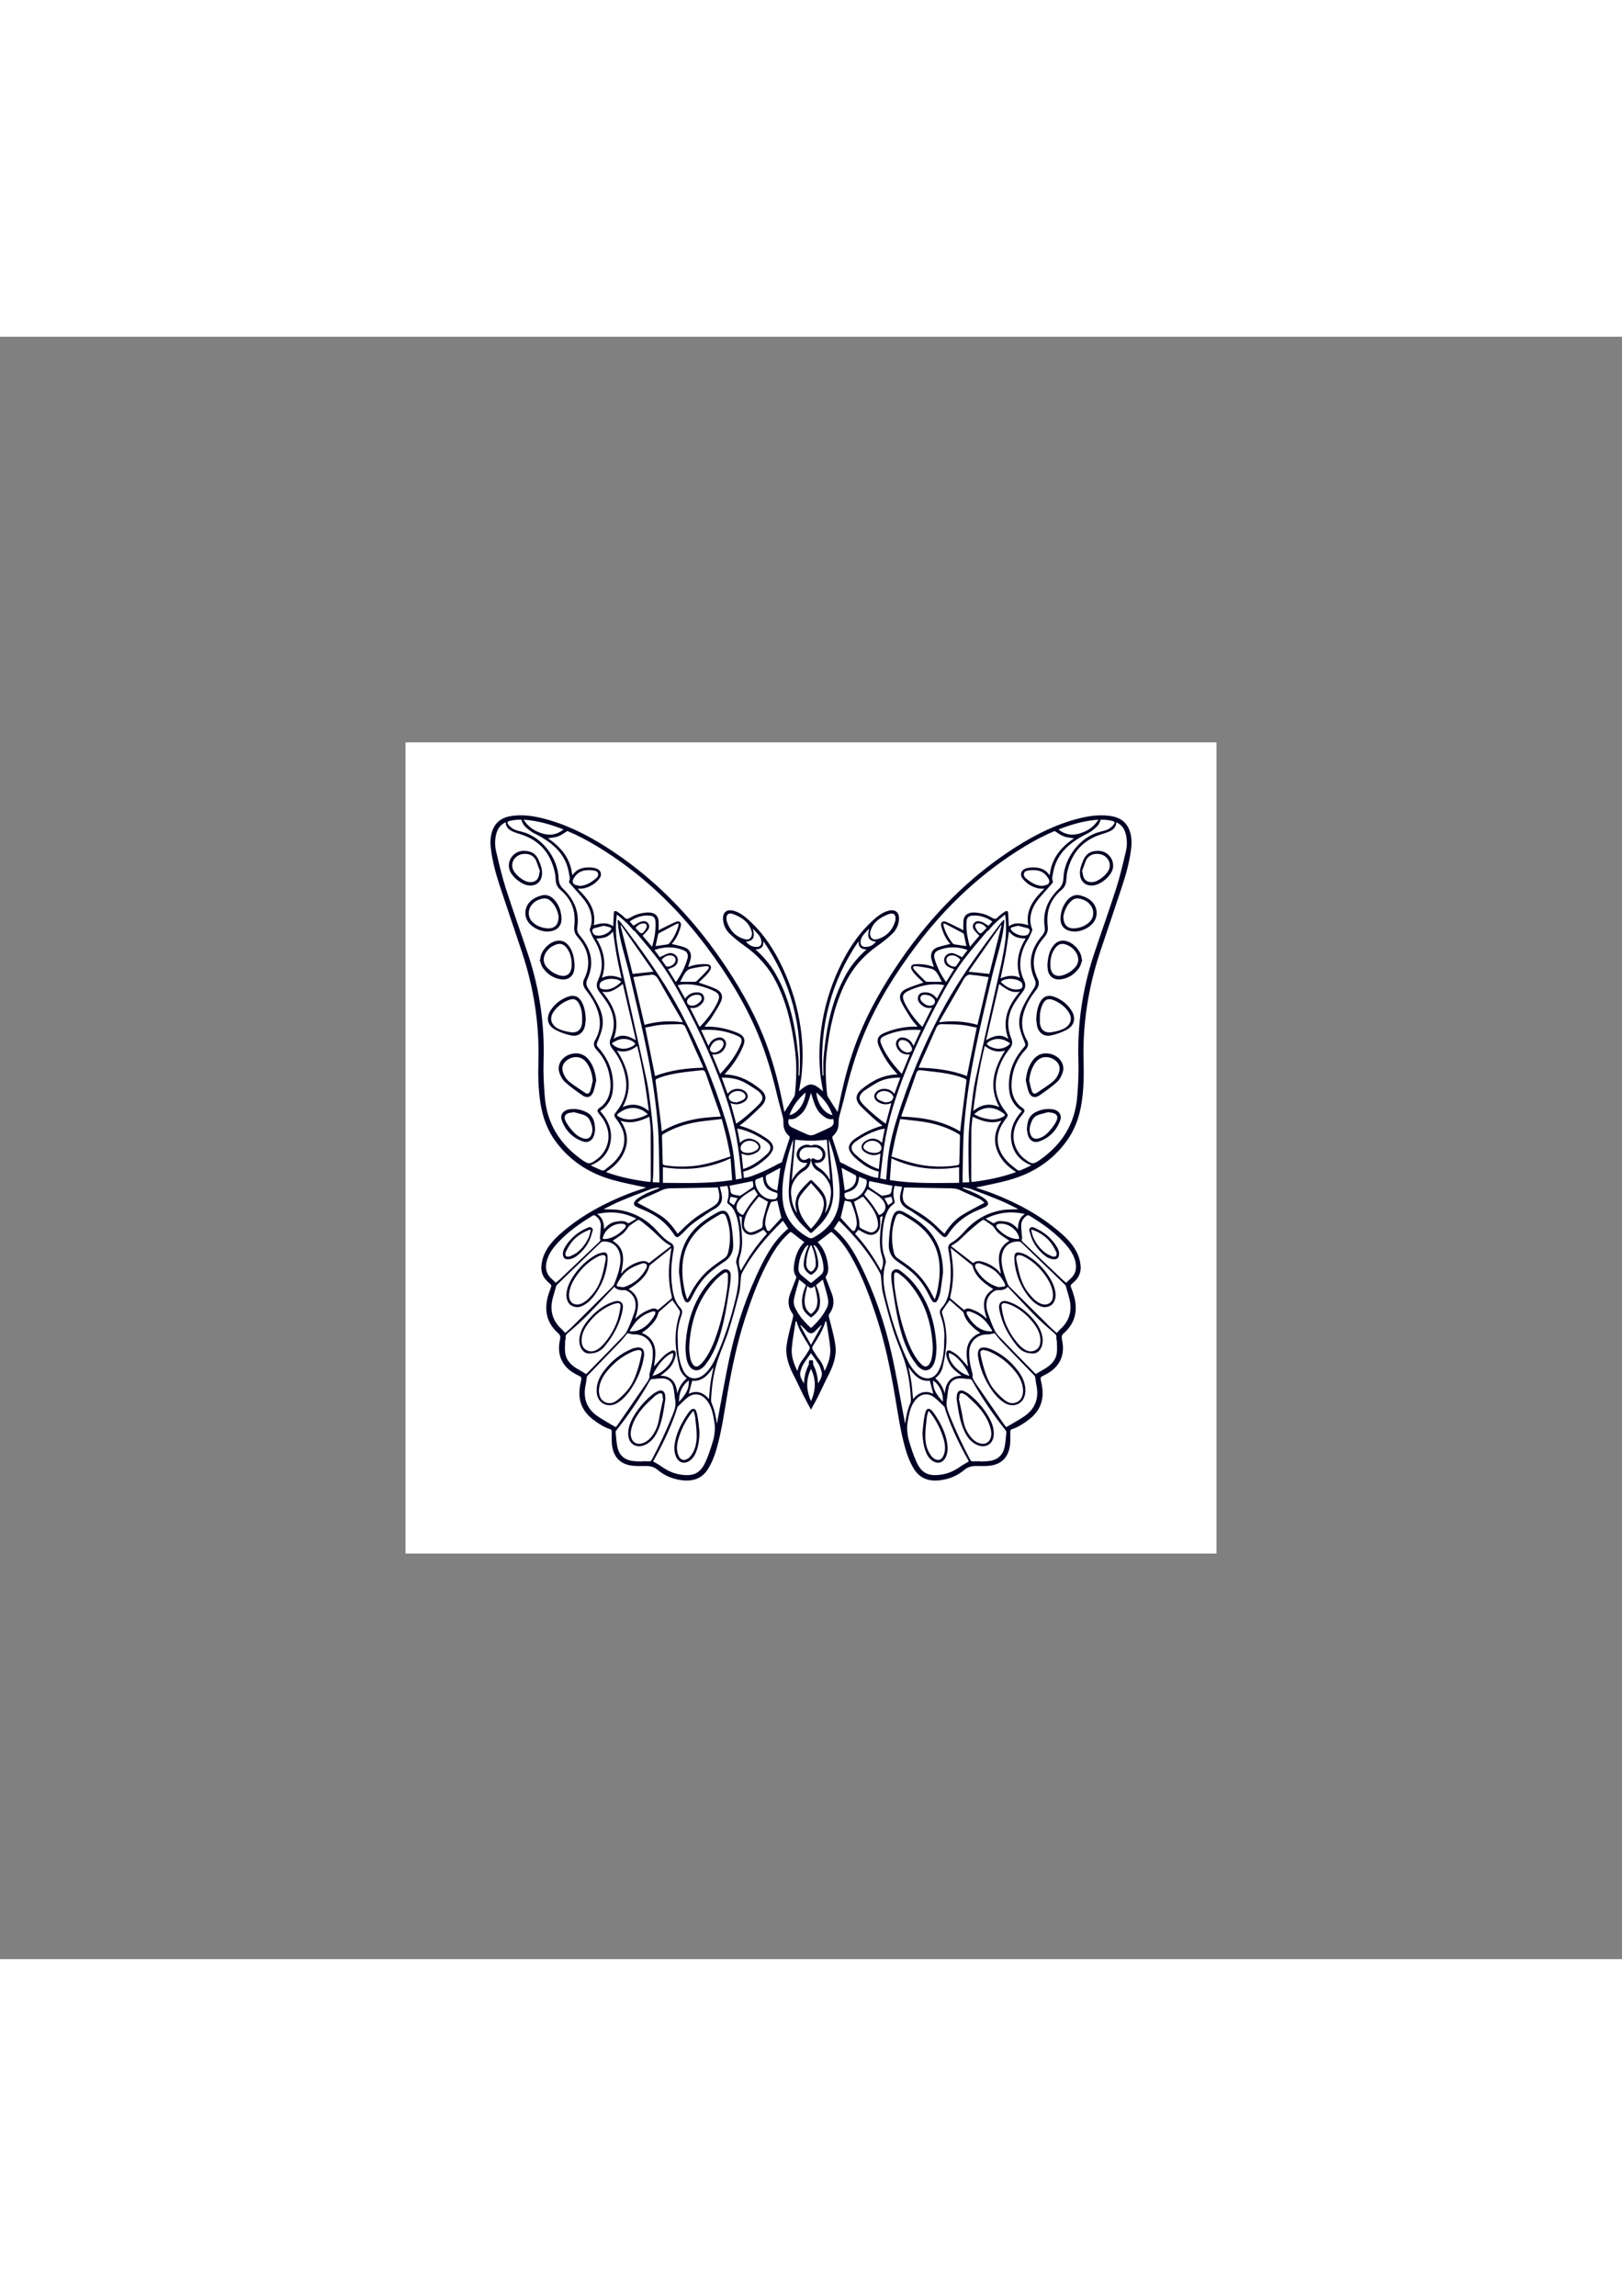 <?xml version="1.0" encoding="utf-8"?>
<!-- Generator: Adobe Illustrator 27.5.0, SVG Export Plug-In . SVG Version: 6.00 Build 0)  -->
<svg xmlns="http://www.w3.org/2000/svg" xmlns:xlink="http://www.w3.org/1999/xlink" viewBox="0 0 4000 4000" width="595" height="842" preserveAspectRatio="xMidYMid meet" data-scaled="true">
<rect x="0" y="0" width="4000" height="4000" fill="#808080" stroke="none"/>
<rect x="1000" y="1000" style="fill:#FFFFFF;" width="2000" height="2000"/>
<g>
	<path style="fill:#020024;" d="M1999.999,2624.273c-13.376-30.555-11.557-55.449,0-79.718v-20.878
		c-1.299-0.131-2.599-0.229-3.899-0.234c-0.538-0.001-1.266,3.781-1.571,5.861c-0.209,1.427,0.752,3.237,0.183,4.369
		c-7.238,14.387-11.553,29.521-11.849,47.297c-6.48-10.754-12.428-19.96-8.284-31.709c1.888-5.355,3.48-11.009,6.451-15.746
		c5.947-9.483,12.604-18.516,18.969-27.597v-20.273c-9.18-16.676-17.872-32.465-26.55-48.229c0.366-0.228,0.732-0.455,1.098-0.682
		c5.091,4.965,10.463,9.677,15.204,14.956c2.903,3.232,6.549,4.968,10.247,5.278v-12.972
		c-16.723-15.275-31.182-31.934-40.261-52.411c-2.588-5.837-2.84-13.719-1.485-20.094c3.305-15.551,8.178-30.769,12.62-46.846
		c5.933,4.804,11.503,9.315,16.928,13.708c-7.711,16.714-12.025,33.668-9.125,51.696c2.021,12.566,11.348,20.324,20.54,27.764
		c0.182,0.147,0.465,0.209,0.783,0.236v-8.554c-15.502-10.771-17.404-26.152-14.859-42.868c1.279-8.4,3.553-16.649,5.691-26.403
		c3.174,3.026,6.202,4.776,9.168,5.191v-12.771c-0.944-0.26-1.905-0.813-2.929-1.693c-6.871-5.904-13.969-11.545-20.857-17.43
		c-5.098-4.354-7.515-9.968-7.169-16.742c0.987-19.331,6.414-37.184,17.891-52.928c1.359-1.864,3.837-2.911,5.796-4.336
		c0.362,0.523,0.723,1.046,1.085,1.569c-6.702,13.924-10.914,28.457-11.772,43.987c-0.699,12.648,6.072,20.692,15.801,26.869
		c0.553,0.351,1.32,0.552,2.153,0.644v-7.616c-5.62-1.06-11.747-9.745-11.741-18.099c0.011-15.678,3.623-30.661,10.004-44.966
		c0.414-0.927,1.092-1.737,1.737-2.562v-16.577c-2.239-0.183-4.491-0.881-6.823-2.181c-35.822-19.975-58.591-48.904-62.867-90.737
		c-3.92-38.357,4.048-75.276,13.544-111.98c3.384-13.08,7.479-25.977,12.484-38.786c-0.547,8.245-0.838,16.517-1.693,24.73
		c-2.094,20.111-4.632,40.176-6.632,60.296c-1.263,12.708-2.085,25.469-2.745,38.225c-1.594,30.817,7.426,58.198,27.659,81.564
		c6.166,7.12,13.284,13.42,20.034,20.028c2.094,2.05,4.112,4.63,6.686,5.635c0.122,0.048,0.235,0.076,0.353,0.115v-10.365
		c-15.767-16.498-28.269-33.89-31.354-56.485c-1.387-10.164,1.366-19.856,7.293-27.876c7.242-9.799,15.743-18.67,24.061-28.336
		v-7.508c-1.225,0.276-2.443,1.006-3.633,2.231c-7.401,7.62-15.24,14.906-21.893,23.141c-12.324,15.256-15.748,32.635-9.859,51.586
		c0.395,1.271,0.739,2.557,1.282,4.446c-5.396-5.857-11.33-20.182-13.079-31.911c-1.043-6.993-2.323-14.101-2.032-21.097
		c0.269-6.468,1.421-13.339,4.065-19.18c6.207-13.712,15.875-24.916,29.067-32.5c9.6-5.52,13.886-14.152,15.671-24.405
		c0.305-1.755-0.644-4.393-1.958-5.534c-0.901-0.782-3.726-0.177-5.198,0.668c-7.21,4.135-12.914,4.214-17.149-0.151
		c-4.724-4.87-5.169-13.603-0.728-19.626c3.974-5.389,9.409-8.164,16.209-8.12c3.078,0.02,6.157,0.052,9.236,0.069v-4.501
		c-0.846-0.197-1.692-0.486-2.397-0.773c-8.347-3.4-19.928-0.397-26.841,7.185c-6.531,7.163-8.119,17.653-3.658,25.777
		c5.118,9.319,13.477,11.185,24.238,10.38c-2.467,3.317-4.266,7.666-7.518,9.77c-12.973,8.397-23.666,18.746-31.226,33.634
		c2.882-34.425,5.657-67.571,8.412-100.492c12.869,1.611,25.926,2.447,38.99,2.501v-13.391c-2.903-0.099-5.872-0.719-8.382-1.768
		c-13.01-5.432-25.77-11.49-38.471-17.63c-8.927-4.315-10.586-11.808-7.911-20.733c12.337,2.701,21.156-4.209,29.423-11.438
		c10.26-8.971,15.155-21.384,19.445-33.937c2.009-5.877,3.756-11.854,5.897-18.878v-20.905c-6.678,0.333-13.377,3.467-20.585,9.469
		c-3.152,2.625-6.363,5.179-9.12,7.418c2.393-14.945,5.658-29.716,6.973-44.659c3.189-36.216,2.524-72.491-2.378-108.526
		c-7.044-51.774-21.677-101.456-43.636-148.878c-20.277-43.79-45.845-84.032-81.483-117.137
		c-12.136-11.273-24.846-21.973-41.512-26.181c-16.159-4.08-26.259,4.487-25.195,21.209c0.908,14.264,6.777,26.62,16.874,36.133
		c11.127,10.484,23.137,20.22,35.667,28.989c33.822,23.671,60.419,53.488,78.922,90.336
		c26.761,53.294,39.077,110.648,46.353,169.285c4.241,34.178,3.209,68.442-0.091,102.651c-0.333,3.446-0.716,7.294-2.436,10.131
		c-7.815,12.889-16.118,25.482-23.92,37.674c-0.811-3.914-2.003-9.366-3.066-14.844c-9.759-50.289-22.224-99.836-39.695-148.074
		c-24.159-66.705-57.82-128.468-96.602-187.634c-75.307-114.889-167.057-213.839-281.628-290.654
		c-48.903-32.788-100.177-60.916-156.934-77.867c-30.382-9.074-61.168-15.347-93.178-11.101
		c-24.281,3.221-42.245,14.605-49.878,38.98c-4.002,12.78-4.7,25.972-3.196,39.22c3.571,31.449,11.613,61.933,21.424,91.884
		c18.076,55.182,36.999,110.087,55.293,165.199c28.997,87.357,43.383,176.904,40.821,269.134
		c-0.952,34.267-0.495,68.59,4.79,102.657c5.398,34.793,16.683,67.097,37.745,95.746c35.811,48.712,84.026,79.134,141.524,95.108
		c27.183,7.552,55.068,12.577,81.6,18.516c0.562-0.247-0.382,0.249-1.379,0.593c-13.748,4.739-27.681,8.999-41.227,14.258
		c-59.337,23.036-114.86,52.84-163.525,94.343c-18.547,15.817-35.645,33.225-45.387,56.049c-3.781,8.859-6.083,18.778-6.865,28.393
		c-1.324,16.306,5.368,29.916,17.937,40.54c7.877,6.658,7.776,6.682,4.072,16.428c-1.817,4.781-3.534,9.615-4.998,14.514
		c-10.917,36.544-4.466,68.602,24.964,94.425c5.589,4.904,5.076,10.426,3.739,16.676c-7.903,36.937,5.684,65.924,39.141,83.977
		c16.072,8.673,15.591,4.231,11.34,24.432c-7.357,34.969,1.535,64.454,30.467,86.648c13.468,10.331,27.571,19.679,44.031,24.847
		c1.249,0.392,2.662,2.664,2.707,4.102c0.35,11.362-0.588,22.844,0.71,34.079c3.291,28.489,18.863,46.214,45.637,50.806
		c12.678,2.174,25.91,1.557,38.884,1.429c10.57-0.104,19.84,2.603,27.893,9.367c18.071,15.181,39.003,23.491,62.338,25.953
		c26.547,2.801,48.087-5.129,62.605-28.827c9.258-15.113,15.567-31.386,20.446-48.28c13.029-45.121,19.152-91.625,27.166-137.736
		c10.722-61.689,23.407-122.879,42.702-182.561c17.301-53.512,36.525-106.179,64.625-155.198
		c11.744-20.486,25.318-39.452,42.811-55.47c6.085-5.572,5.691-5.354,11.772-0.281c7.847,6.545,16.203,12.479,24.339,18.677
		c1.006,0.766,2.006,1.538,3.135,2.404c-14.872,14.89-21.757,33.079-24.903,52.948c-1.75,11.051-2.469,22.012,4.822,31.802
		c0.65,0.874,0.25,2.91-0.234,4.19c-4.938,13.064-10.178,26.015-14.969,39.131c-6.238,17.077-4.647,33.369,6.16,48.288
		c2.398,3.311,1.858,6.082,0.948,9.774c-5.503,22.333-12.122,44.553-15.355,67.241c-3.884,27.257,5.449,52.401,17.977,76.45
		c8.183,15.71,15.242,32.002,23.186,47.841c5.844,11.652,12.232,23.062,18.836,35.336V2624.273z M1792.227,1440.792
		c-0.178-0.558-0.271-1.148-0.359-1.73c-2.169-14.448,4.3-20.524,17.822-15.093c18.71,7.515,35.485,17.985,42.766,38.507
		c1.101,3.102,1.616,6.412,2.008,8.016c0.053,11.594-7.057,17.616-16.641,15.14
		C1814.074,1479.495,1799.564,1463.732,1792.227,1440.792z M1839.677,1491.458c18.387-2.197,22.466-10.218,16.808-32.616
		c7.975,9.967,19.67,17.245,21.223,31.796c0.93,8.714-2.726,13.624-11.568,13.797
		C1855.817,1504.635,1846.837,1500.232,1839.677,1491.458z M1912.508,1570.406c-12.834-22.393-29.234-41.96-49.51-59.799
		c13.964-0.307,20.702-6.666,19.449-20.668c68.781,100.346,96.672,211.184,89.111,331.513c-0.773,0.061-1.545,0.123-2.318,0.185
		c0-14.532,1.107-29.164-0.187-43.581C1962.542,1705.531,1949.354,1634.693,1912.508,1570.406z M1986.74,1863.184
		c-1.19,26.399-19.503,52.047-39.817,56.046C1954.627,1896.563,1968.52,1878.94,1986.74,1863.184z M1471.289,1255.595
		c107.478,64.807,197.063,149.18,271.973,249.457c49.801,66.665,93.604,136.912,125.824,213.949
		c21.487,51.374,36.581,104.712,49.322,158.808c3.736,15.862,8.701,31.434,12.438,47.295c1.415,6.005,0.862,12.459,1.372,18.695
		c0.841,10.286,5.188,18.963,12.82,25.826c2.592,2.331,2.977,4.15,1.83,7.546c-6.17,18.262-11.98,36.648-17.787,55.031
		c-0.812,2.57-1.396,4.11-4.684,4.873c-4.079,0.947-7.676,3.864-11.563,5.763c-13.435,6.563-26.563,13.944-40.466,19.302
		c-12.14,4.678-24.107,10.585-37.943,11.636c-0.484-5.062-0.965-10.095-1.477-15.459c23.513-5.328,41.676-19.119,58.786-34.344
		c5.278-4.697,9.773-10.805,13.041-17.091c3.76-7.233,1.468-14.726-3.634-20.896c-2.606-3.151-5.714-6.065-9.082-8.379
		c-20.876-14.337-43.15-25.826-68.447-32.451c7.211-5.777,14.353-10.957,20.864-16.834c11.114-10.032,22.203-20.141,32.63-30.872
		c14.628-15.054,14.011-29.229-2.26-42.395c-25.373-20.531-53.257-35.692-88.093-36.174c1.756-2.13,2.859-3.609,4.104-4.958
		c17.539-19.009,31.212-40.524,41.504-64.207c7.241-16.665,2.943-26.744-13.971-33.631c-25.071-10.208-51.013-15.778-78.177-15.098
		c-0.72,0.018-1.445-0.157-2.804-0.316c5.633-6.938,11.51-13.047,16.056-20.023c8.141-12.492,16.146-25.163,22.983-38.392
		c7.875-15.238,4.311-26.947-11.097-34.33c-12.833-6.149-26.766-10.003-40.217-14.863c-0.686-0.248-1.406-0.401-2.447-0.694
		c6.337-6.058,12.594-11.648,18.369-17.699c3.781-3.961,7.365-8.291,10.144-12.985c4.702-7.941,1.342-14.177-7.865-14.673
		c-15.037-0.81-29.849,0.628-44.042,6.167c-0.67,0.262-1.363,0.466-2.339,0.797c2.197-7.062,4.727-13.617,6.241-20.399
		c2.914-13.055-2.653-23.858-15.24-28.198c-10.128-3.492-20.759-5.528-31.438-8.28c9.083-9.928,15.511-22.156,19.918-35.474
		c0.985-2.977,1.899-5.998,2.555-9.061c1.769-8.266-3.656-13.5-11.689-10.129c-13.163,5.522-25.827,12.237-38.677,18.498
		c-1.379,0.672-2.599,1.669-4.385,2.837c0-7.951,0.327-15.04-0.065-22.09c-0.949-17.068-12.744-22.72-27.605-22.064
		c-15.339,0.677-29.859,4.877-43.038,12.99c-5.19,3.195-9.297,3.997-14.201-1.299c-4.887-5.279-11.07-9.424-16.985-13.645
		c-1.824-1.302-4.701-1.763-6.954-1.48c-0.769,0.096-1.455,3.625-1.58,5.623c-0.652,10.409-1.111,20.831-1.662,31.737
		c-15.177-10.725-31.153-7.647-47.789-2.64c6.759-38.825-14.444-65.263-39.926-90.071c5.677-0.284,10.954,0.234,15.826-0.937
		c15.374-3.694,28.416-11.669,38.072-24.259c6.865-8.95,3.937-19.757-6.199-23.975c-12.939-5.384-40.73-5.454-54.004,8.332
		c-2.172,2.256-4.179,4.67-6.943,7.776c-4.023-41.152-27.299-69.171-59.842-91.097c8.63-1.551,17.363-1.948,25.163-4.852
		c7.721-2.875,14.501-8.279,22.703-13.176C1423.243,1228.642,1447.663,1241.349,1471.289,1255.595z M1828.915,2206.407
		c-1.068-12.776-3.816-25.412-5.859-38.426c2.566,0.899,5.073,1.777,6.516,2.282c0,8.54-1.222,16.672,0.257,24.278
		c2.979,15.314,16.345,23.148,31.082,18.308c7.775-2.554,14.788-7.427,22.108-11.233c1.918,2.256,4.789,5.633,8.34,9.809
		c-24.641,27.16-46.131,57.737-64.072,91.113c-5.637-11.052-6.596-23.607-2.887-34.286
		C1831.418,2248.049,1830.651,2227.176,1828.915,2206.407z M1611.273,1973.84c-0.634-21.013-2.825-42.03-5.339-62.922
		c-3.168-26.326-5.825-52.861-11.409-78.723c-19.035-88.167-39.414-176.044-58.925-264.11
		c-5.473-24.703-10.728-49.538-14.235-74.571c-3.139-22.406-3.353-45.169-0.111-69.106c14.905,11.98,28.707,23.864,41.027,39.475
		c0.34,0.205,2.577,0.899,3.834,2.409c19.025,22.857,38.73,45.21,56.645,68.914c23.194,30.689,42.406,64.041,60.58,97.927
		c44.6,83.161,83.921,168.65,112.386,258.796c13.867,43.914,23.024,88.896,28.105,134.692c1.781,16.053,3.758,32.084,5.701,48.591
		c-5.026,0.938-9.78,1.824-14.808,2.762c-1.213-14.16-2.389-27.876-3.564-41.593c-3.194-37.275-12.12-73.362-23.18-108.935
		c-27.94-89.862-63.86-176.454-107.879-259.629c-32.154-60.756-70.588-117.53-111.179-172.882
		c-12.431-16.952-25.177-33.674-37.865-50.437c-1.836-2.426-4.156-4.488-6.252-6.718c-0.533,0.243-1.066,0.486-1.599,0.73
		c2.844,47.47,19.663,92.041,30.288,137.85c18.879,81.393,39.14,162.497,53.141,244.9c6.947,40.885,12.317,82.174,15.632,123.502
		c3.162,39.424,2.756,79.137,3.846,118.724c0.193,7.035,0.027,14.079,0.027,21.794c-5.462-0.254-10.688-0.497-16.525-0.768
		c0.55-9.239,1.436-17.984,1.524-26.738C1611.422,2029.795,1612.116,2001.792,1611.273,1973.84z M1535.46,1899.398
		c27.374-50.029,13.785-95.14-14.076-139.676c18.995,6.066,34.988,0.48,50.036-11.28c13.195,52.703,21.872,105.836,28.492,160.474
		C1580.154,1892.89,1559.385,1888.622,1535.46,1899.398z M1597.61,1916.779c-12.097,6.953-23.717,10.546-36.05,12.313
		c-12.063,1.729-23.49,0.167-34.363-5.365c-6.732-3.425-7.042-5.447-1.096-9.726c18.716-13.469,38.519-17.408,59.675-5.986
		C1589.77,1910.171,1593.161,1913.439,1597.61,1916.779z M1470.658,1483.64c21.685-0.775,29.282-4,41.093-17.232
		c2.882,19.137,5.342,38.458,8.799,57.599c3.474,19.232,7.94,38.286,12.063,57.852c-15.837-6.395-31.454-9.333-48.195-1.229
		C1496.296,1545.393,1489.072,1513.711,1470.658,1483.64z M1467.062,1475.118c-2.885-1.146-5.322-5.55-6.241-8.925
		c-0.94-3.453,1.135-6.938,5.238-8.029c7.729-2.055,15.484-4.012,22.982-5.946c5.657,1.385,10.667,2.269,15.422,3.893
		c3.428,1.171,4.11,3.459,1.525,6.816C1498.062,1473.223,1478.954,1479.841,1467.062,1475.118z M1528.762,1587.871
		c0.959,0.614,1.731,1.521,3.265,2.896c-13.92,12.763-28.309,22.008-47.584,17.43c-2.347-0.558-5.614-3.373-5.828-5.416
		c-0.37-3.544,0.101-8.508,2.344-10.764C1491.095,1581.827,1516.485,1580.012,1528.762,1587.871z M1536.004,1595.816
		c10.721,46.192,21.361,92.035,32.167,138.596c-18.057-10.422-35.716-17.183-55.1-2.909c17.255-45.191,1.024-82.167-27.909-116.677
		C1503.113,1617.441,1511.079,1614.394,1536.004,1595.816z M1560.755,1737.488c2.384,1.35,4.123,3.837,6.161,5.798
		c-1.886,1.813-3.494,4.124-5.703,5.358c-14.258,7.966-28.909,9.588-43.629,1.35c-3.262-1.826-5.864-4.831-9.137-7.603
		C1525.92,1729.844,1542.929,1727.388,1560.755,1737.488z M1865.056,2011.734c13.575-7.624,13.794-20.01,0.799-28.626
		c-13.935-9.24-29.029-7.794-40.904,4.435c-2.28-11.665-4.476-22.896-6.868-35.133c3.498,0.599,6.704,0.868,9.75,1.714
		c22.411,6.224,42.956,16.51,61.761,30.002c13.328,9.562,13.71,20.219,1.564,31.345c-15.58,14.271-32.285,27.008-52.401,34.464
		c-1.798,0.666-3.611,1.294-6.093,2.182c-1.344-13.296-2.605-25.772-3.918-38.759
		C1841.332,2020.407,1853.446,2018.254,1865.056,2011.734z M1828.225,1993.277c8.23-13.962,30.688-14.842,40.255-1.577
		c3.562,4.938,3.002,9.343-2.139,13.159c-6.807,5.052-14.534,7.533-23.122,7.508c-2.881-0.44-5.881-0.507-8.62-1.389
		C1826.802,2008.465,1824.015,2000.419,1828.225,1993.277z M1835.583,1886.16c11.067-7.213,11.032-19.577,0.133-27.091
		c-10.466-7.216-26.602-6.254-36.24,2.231c-1.612,1.419-2.987,3.108-5.129,5.364c-4.964-13.677-9.659-26.608-14.526-40.019
		c20.342-0.316,39.563,2.745,57.151,12.388c10.665,5.847,20.73,12.799,30.985,19.379c1.964,1.26,3.641,3.013,5.308,4.681
		c8.994,8.991,9.293,16.562,1.114,26.408c-9.557,11.504-45.167,42.289-58.815,50.744c-4.495-16.636-8.954-33.136-13.757-50.91
		C1814.611,1894.651,1825.464,1892.755,1835.583,1886.16z M1797.156,1875.6c-0.303-1.322-0.087-3.095,0.585-4.257
		c6.673-11.536,24.106-15.407,35.146-7.923c7.274,4.932,7.778,13.265,0.303,17.716c-5.719,3.405-12.393,5.206-15.62,6.505
		C1804.016,1887.357,1799.065,1883.931,1797.156,1875.6z M1776.132,1817.577c-6.873-16.639-13.283-32.16-19.758-47.835
		c16.241,0.719,26.687-5.435,32.285-18.542c2.9-6.79,2.517-13.207-2.44-18.689c-4.879-5.396-11.381-5.792-17.959-3.892
		c-10.097,2.917-17.052,9.39-20.965,20.254c-6.237-13.439-12.176-26.237-18.322-39.48c32.31-2.638,62.841,1.736,91.805,15.205
		c7.63,3.548,9.873,9.632,6.672,17.715c-8.187,20.677-20.361,38.984-34.461,56.045
		C1787.759,1804.687,1782.168,1810.718,1776.132,1817.577z M1752.613,1749.901c4.747-8.936,11.186-15.698,22.073-16.082
		c6.187-0.218,10.366,4.542,9.737,10.56c-1.037,9.925-12.682,20.289-22.809,20.299
		C1752.234,1764.689,1748.236,1758.142,1752.613,1749.901z M1725.234,1701.563c-7.906-15.797-15.578-31.13-23.579-47.117
		c12.23,2.269,21.529-1.956,29.205-10.265c5.016-5.43,7.398-11.781,4.398-18.948c-3.031-7.242-9.527-8.704-16.598-8.786
		c-12.146-0.141-21.57,5.019-29.051,15.356c-6.096-10.935-11.943-21.426-18.411-33.03c4.888-0.776,9.16-1.809,13.481-2.083
		c26.388-1.672,51.11,5.003,74.829,15.813c14.512,6.614,16.837,14.1,10.039,28.358c-10.104,21.19-24.025,39.675-39.985,56.725
		C1728.384,1698.842,1727.025,1699.926,1725.234,1701.563z M1696.602,1632.689c5.662-6.726,13.042-10.218,22.799-10.24
		c3.521-0.096,8.314,0.145,10.311,5.262c1.985,5.088-0.631,9.332-4.212,12.652c-6.522,6.048-13.79,10.658-23.327,8.375
		C1694.604,1646.926,1691.739,1638.465,1696.602,1632.689z M1711.129,1590.424c-11.183,0.126-22.368,0.057-33.861,0.057
		c4.757-8.681,8.316-16.911,13.495-23.95c2.897-3.938,8.139-7.357,12.917-8.471c12.347-2.88,24.969-4.892,37.589-6.172
		c7.188-0.729,9.062,2.872,4.298,8.389c-8.719,10.095-18.315,19.45-27.84,28.813
		C1716.376,1590.417,1713.373,1590.399,1711.129,1590.424z M1695.33,1533.331c-6.013,20.74-15.736,39.732-28.482,57.795
		c-6.859-11.117-13.445-21.792-19.693-31.919c5.492-2.234,10.91-3.595,15.384-6.44c8.3-5.278,11.098-14.63,7.743-22.575
		c-3.107-7.359-13.082-12.557-21.854-9.947c-7.114,2.116-13.676,6.086-21.251,9.59c-3.691-4.958-8.328-11.186-13.336-17.912
		c24.873-8.585,49.062-9.086,72.912,1.108C1695.028,1516.569,1698.034,1524.006,1695.33,1533.331z M1645.595,1553.042
		c-1.347-0.107-3.063-0.958-3.832-2.026c-3.533-4.907-6.791-10.014-10.134-15.028c6.622-7.796,14.361-11.979,24.497-10.454
		c8.276,1.245,12.238,8.611,8.713,16.155C1661.802,1548.188,1652.813,1553.616,1645.595,1553.042z M1646.626,1498.052
		c-9.99,1.667-20.051,2.903-29.859,4.256c1.946-9.235,3.936-18.95,6.104-28.625c0.27-1.205,1.245-2.654,2.304-3.221
		c14.484-7.755,29.028-15.398,43.604-22.981c1.098-0.571,2.545-0.472,4.734-0.835c-0.308,2.816-0.201,5.141-0.85,7.23
		c-4.589,14.765-11.382,28.427-21.097,40.518C1650.305,1495.964,1648.441,1497.75,1646.626,1498.052z M1607.931,1504.104
		c-8.357-9.893-16.3-19.296-23.109-27.357c4.614-4.996,9.369-9.277,13.027-14.351c3.647-5.059,4.366-11.18,0.296-16.483
		c-4.894-6.376-12.162-5.615-18.406-3.443c-6.104,2.123-11.502,6.277-17.515,9.714c-2.594-2.878-5.979-6.632-9.482-10.518
		c14.279-9.786,30.593-16.078,49.131-14.512c10.125,0.855,14.154,5.505,14.702,15.726
		C1617.683,1463.568,1614.053,1483.604,1607.931,1504.104z M1573.935,1464.955c-2.258-2.445-4.55-4.857-6.885-7.347
		c5.191-6.553,11.377-11.037,19.89-11.213c6.529-0.135,9.539,3.733,7.519,9.842c-0.899,2.719-2.372,5.371-4.093,7.673
		C1583.63,1472.922,1581.359,1472.995,1573.935,1464.955z M1856.315,2081.69c0.497,3.501,1.313,7.361,1.467,11.248
		c0.062,1.555-0.894,3.794-2.131,4.656c-9.493,6.616-19.162,12.981-28.804,19.382c-0.742,0.492-1.753,1.053-2.539,0.931
		c-4.614-0.714-9.226-1.491-13.784-2.497c-5.52-1.218-8.775-4.374-9.164-10.441c-0.246-3.845-1.466-7.627-2.292-11.643
		C1818.347,2089.408,1837.374,2085.541,1856.315,2081.69z M1594.151,1574.186c2.135-0.294,4.469,0.27,6.466-0.352
		c12.006-3.742,18.216,2.043,23.844,12.115c18.465,33.055,37.729,65.665,56.662,98.46c0.87,1.508,1.51,3.149,2.807,5.889
		c-32.357-4.738-63.535-2.493-94.511,6.26c-9.178-39.239-18.189-77.768-27.542-117.758
		C1572.969,1577.203,1583.553,1575.642,1594.151,1574.186z M1560.107,1570.944c-9.736-38.922-19.864-79.414-29.992-119.906
		l1.27-0.643c26.781,38.461,53.561,76.922,80.156,115.115C1593.959,1567.368,1577.301,1569.128,1560.107,1570.944z
		 M1630.486,1696.335c15.442-1.44,31.055-1.039,46.592-1.471c6.603-0.183,10.997,1.963,13.929,8.715
		c13.54,31.179,27.641,62.114,41.516,93.148c0.712,1.593,1.189,3.291,1.959,5.459c-40.881,1.018-80.759,5.893-119.082,20.505
		c-8.028-39.664-15.965-78.88-24.166-119.399C1604.347,1700.886,1617.319,1697.563,1630.486,1696.335z M1620.362,1829.23
		c18.624-7.929,38.29-11.82,58.108-14.806c16.517-2.489,33.209-3.788,49.786-5.905c6.209-0.793,9.734,0.453,12.03,7.195
		c11.474,33.677,23.559,67.146,35.406,100.696c0.708,2.004,1.226,4.074,1.888,6.303c-50.98,1.856-100.156,9.417-145.569,36.609
		c-0.741-7.124-1.288-13.429-2.069-19.705c-4.319-34.731-8.659-69.46-13.112-104.174
		C1616.412,1832.178,1617.196,1830.578,1620.362,1829.23z M1635.189,1966.047c31.101-18.605,65.116-28.214,100.876-32.342
		c14.252-1.645,28.503-3.295,43.87-5.072c4.132,15.894,8.402,31.012,11.943,46.299c3.546,15.307,6.366,30.782,9.503,46.178
		c-30.942,10.16-61.08,20.825-93.177,23.619c-23.011,2.003-45.985,1.77-68.854-2.033c-3.414-0.568-5.049-1.559-5.125-5.492
		c-0.433-22.256-1.232-44.504-1.693-66.759C1632.502,1968.968,1633.861,1966.842,1635.189,1966.047z M1632.254,2104.133
		c10.385-5.044,21.059-4.685,32.016-4.82c35.052-0.433,70.099-1.259,106.033-1.951c2.223,9.931,5.647,21.107,1.972,32.274
		c-1.574,4.784-5.803,9.494-10.069,12.434c-10.349,7.131-21.544,13.017-32.184,19.744c-18.224,11.521-34.569,25.367-49.544,40.865
		c-2.829,2.927-5.987,5.535-9.56,8.809c-12.147-18.747-25.73-34.787-43.625-45.951c-17.584-10.97-36.352-20.043-55.341-30.35
		c3.527-2.791,7.313-7.047,12.05-9.304C1599.927,2118.298,1616.391,2111.837,1632.254,2104.133z M1634.712,2086.028v-38.734
		c57.643,9.483,113.088,3.902,166.969-21.685c1.317,18.156,2.578,35.536,3.894,53.68
		C1748.811,2088.279,1691.834,2086.587,1634.712,2086.028z M1801.876,2120.296c6.02,1.249,11.67,2.421,17.046,3.537
		c-2.96,5.546-6.127,11.484-9.37,17.563c-0.427-0.37-1.262-1.171-2.173-1.873c-2.888-2.228-7.798-4.079-8.246-6.704
		C1798.452,2128.824,1800.856,2124.304,1801.876,2120.296z M1819.732,2133.803c6.49-11.036,16.86-17.969,27.339-24.648
		c4.124-2.629,8.509-4.847,13.189-7.485c2.802,4.424,5.579,8.809,8.443,13.332c-6.557,8.096-13.454,15.906-19.529,24.309
		c-6.051,8.369-11.279,17.333-16.917,26.113C1817.984,2161.004,1812.11,2146.764,1819.732,2133.803z M1913.603,2110.115
		c6.091,1.715,3.595,6.581,3.353,9.662c-0.189,2.414-3.471,6.249-5.719,6.508c-5.5,0.634-11.462,0.504-16.763-0.997
		c-17.277-4.89-31.557-24.185-31.95-41.787c-0.074-3.322,0.535-5.447,4.127-6.575c4.832-1.519,9.459-3.692,14.656-5.777
		C1883.458,2094.638,1891.003,2103.753,1913.603,2110.115z M1888.462,2072.276c-0.015-1.707,0.638-4.333,1.833-4.996
		c11.299-6.27,22.784-12.205,34.224-18.242c-2.596,18.75-5.173,37.361-7.75,55.973
		C1898.137,2099.952,1888.616,2089.04,1888.462,2072.276z M1880.777,2189.625c0.182,4.174-0.96,7.193-4.295,8.819
		c-7.164,3.494-14.329,7.523-21.969,9.369c-9.867,2.383-20.284-7.521-19.853-19.049c0.286-7.652,2.233-15.564,5.038-22.732
		c6.028-15.405,16.815-27.886,27.176-40.533c1.619-1.976,3.276-3.921,4.778-5.715c7.801,4.533,15.182,8.822,22.382,13.006
		c-3.747,13.009-7.943,26.676-11.53,40.501C1881.139,2178.551,1880.542,2184.202,1880.777,2189.625z M1886.975,2185.641
		c0.938-17.799,7.168-34.429,13.756-50.834c0.391-0.972,1.82-1.887,2.927-2.15c4.661-1.106,9.383-1.953,13.176-2.713
		c3.437,14.482,7.001,29.499,10.027,42.248c-9.835,10.941-19.471,21.837-29.462,32.397c-0.696,0.736-5.442-0.499-5.894-1.714
		C1889.431,2197.301,1886.676,2191.325,1886.975,2185.641z M1419.317,1351.586c-6.354-1.955-8.882-8.195-5.734-14.025
		c10.054-18.615,24.16-24.326,47.826-22.085c0.581,0.055,1.137,0.335,1.718,0.432c4.691,0.788,9.807,1.311,11.477,6.711
		c1.845,5.963-1.621,10.262-5.896,13.753c-10.942,8.933-22.584,16.489-38.295,17.718
		C1427.334,1353.414,1423.235,1352.792,1419.317,1351.586z M1389.698,1214.708c-16.245,13.588-34.107,15.57-52.665,9.855
		c-18.394-5.664-34.316-15.482-45.665-33.872C1326.629,1192.995,1358.054,1202.578,1389.698,1214.708z M1435.159,2029.29
		c-53.774-37.833-86.153-88.681-91.592-154.83c-2.435-29.611-4.001-59.484-3.059-89.145c2.843-89.428-9.759-176.438-37.809-261.23
		c-18.113-54.753-37.754-109.008-55.299-163.938c-9.561-29.934-16.646-60.697-23.919-91.306
		c-3.429-14.431-3.341-29.395,0.601-43.955c3.33-12.3,10.16-21.91,22.874-27.78c0.581,11.653,7.335,17.93,15.967,22.031
		c7.213,3.427,15.029,5.632,22.667,8.105c45.559,14.753,71.971,46.625,82.476,92.512c1.613,7.047,1.91,14.417,2.533,21.662
		c0.784,9.12,4.579,16.374,11.644,22.336c17.728,14.96,29.793,33.747,33.563,56.687c1.854,11.283,1.562,23.187,0.38,34.617
		c-1.01,9.778,1.695,17.28,7.771,24.313c10.497,12.151,19.401,25.197,23.598,41.036c4.849,18.3,4.034,36.207-2.897,53.824
		c-0.935,2.377-1.767,4.826-2.988,7.054c-5.822,10.617-4.194,19.947,3.293,29.408c13.867,17.524,25.272,36.478,31.205,58.382
		c5.833,21.537,3.697,42.047-6.642,61.76c-0.183,0.349-0.344,0.713-0.564,1.037c-6.62,9.736-5.518,18.115,2.781,26.844
		c19.964,20.999,30.3,46.685,33.215,75.229c2.346,22.977-1.707,44.422-18.949,61.523c-2.488,2.468-5.558,4.35-8.358,6.503
		c-4.66,3.582-5.332,6.742-2.001,11.645c2.202,3.242,4.893,6.148,7.303,9.253c25.101,32.347,23.346,72.51-4.4,99.603
		c-2.385,2.328-5.017,4.443-7.719,6.401C1454.581,2040.636,1451.5,2040.786,1435.159,2029.29z M1483.299,2055.118
		c-8.548-3.444-16.818-7.579-26.562-12.092c28.563-11.833,45.105-31.891,49.256-60.439c4.112-28.275-7.006-52.358-25.908-73.505
		c4.418-3.582,8.703-6.409,12.196-10.005c11.382-11.723,17.651-26.062,19.059-42.192c3.456-39.604-9.11-73.936-35.232-103.561
		c-5.859-6.645-5.515-7.622-2.278-15.705c4.351-10.868,8.976-21.862,11.311-33.248c3.931-19.163-0.679-37.805-9.109-54.947
		c-7.077-14.389-15.818-28.043-24.754-41.4c-5.294-7.913-7.107-14.6-2.854-23.879c18.135-39.557,9.369-75.033-17.988-107.139
		c-5.197-6.099-8.21-12.326-6.862-20.914c5.931-37.785-7.801-68.834-34.551-94.629c-7.714-7.439-11.068-15.515-11.43-25.958
		c-1.781-51.283-41.595-102.161-89.208-114.655c-7.199-1.889-14.719-3.351-21.279-6.633c-5.349-2.676-10.277-7.174-13.924-11.979
		c-3.321-4.374-1.357-7.552,4.096-8.666c5.393-1.101,10.851-2.012,16.325-2.552c4.073-0.402,8.217-0.079,12.282-0.079
		c2.771,13.277,12.794,20.642,22.475,27.868c6.074,4.534,13.297,7.532,20.018,11.195c37.575,20.474,67.275,47.496,74.621,92.205
		c1.093,6.651,4.179,13.828,0.245,20.965c-0.557,1.011,1.425,3.866,2.762,5.405c8.782,10.107,17.708,20.088,26.59,30.109
		c11.359,12.816,20.77,26.769,24.72,43.734c2.919,12.536,2.583,24.909-2.474,36.995c-0.659,1.575-0.589,3.922,0.089,5.507
		c2.926,6.839,5.508,13.972,9.483,20.187c12.165,19.021,19.282,39.523,19.576,62.131c0.185,14.2-3.743,27.719-9.604,40.446
		c-4.738,10.287-3.073,18.803,3.574,27.357c6.159,7.925,12.049,16.085,17.632,24.427c18.906,28.246,23.616,58.443,10.57,90.277
		c-4.145,10.116-2.574,17.741,4.118,25.945c17.092,20.955,28.126,44.923,32.672,71.634c5.115,30.051-2.77,56.874-21.108,80.887
		c-0.359,0.47-0.76,0.906-1.126,1.37c-7.553,9.591-7.652,10.095-0.389,19.782c10.694,14.262,18.892,29.566,19.327,47.859
		c0.522,21.958-8.91,40.129-23.416,55.629c-7.475,7.987-16.416,14.656-25.068,21.443
		C1489.371,2055.714,1485.519,2056.012,1483.299,2055.118z M1496.548,2060.358c-0.491-0.172-0.911-0.547-1.957-1.195
		c21.906-13.671,38.925-31.335,47.319-55.661c8.638-25.035,3.577-48.457-11.746-70.821c25.704,9.03,48.374,1.114,71.288-9.627
		c1.108,11.544,2.988,22.661,3.097,33.795c0.399,40.755,0.205,81.516,0.246,122.274c0.003,2.846-0.295,5.037-4.19,4.564
		C1565.136,2079.385,1530.319,2072.213,1496.548,2060.358z M1530.967,2130.504c24.658-10.295,49.634-19.847,74.653-29.242
		c6.076-2.281,12.838-2.735,19.284-4.029l0.653,2.095c-1.966,0.797-3.917,1.633-5.9,2.385
		c-16.934,6.423-33.796,13.001-48.442,24.019c-1.867,1.404-3.653,3.047-5.071,4.89c-4.39,5.706-3.556,10.833,2.776,14.225
		c5.528,2.962,11.41,5.308,17.252,7.636c31.219,12.437,56.856,31.802,75.409,60.135c5.865,8.957,8.747,9.61,16.768,2.418
		c9.365-8.397,17.346-18.446,27.183-26.18c14.336-11.272,29.74-21.195,44.806-31.523c4.208-2.884,8.892-5.063,13.245-7.748
		c14.819-9.138,19.492-20.029,15.833-37.1c-1.146-5.347-2.706-10.605-4.259-16.613c5.901-0.805,11.84-1.615,18.411-2.51
		c3.984,11.152,4.242,22.314,1.419,33.485c-2.289,9.059-2.227,8.519,5.041,14.397c4.271,3.454,7.96,8.227,10.473,13.142
		c8.36,16.346,11.322,34.281,12.899,52.293c1.648,18.814,2.334,37.754-3.195,56.232c-1.067,3.564-2.753,6.968-3.563,10.577
		c-0.759,3.383-1.857,7.297-0.881,10.366c9.336,29.346,5.306,58.442-1.623,87.324c-11.686,48.709-26.793,96.349-47.257,142.148
		c-7.241,16.207-15.635,31.789-29.153,43.938c-19.079,17.147-41.934,13.8-53.106-9.302c-5.53-11.436-8.885-24.377-10.774-37.004
		c-2.286-15.283-2.345-30.945-2.702-46.459c-0.419-18.249,3.661-35.89,9.723-52.947c2.593-7.299,1.572-12.409-3.639-18.033
		c-12.121-13.081-16.509-29.687-19.038-46.732c-4.782-32.234-3.198-64.341,3.041-96.266c1.403-7.179-0.825-12.963-7.212-16.614
		c-12.864-7.355-23.11-17.621-32.827-28.573c-24.49-27.601-54.872-45.311-91.141-51.793c-13.393-2.394-27.334-1.724-41.7-2.487
		C1502.673,2144.087,1516.505,2136.542,1530.967,2130.504z M1645.735,2547.996c10.515-9.288,16.596-21.292,20.154-34.672
		c0.499-1.875,0.599-3.897,0.609-5.853c0.033-6.699-4.415-10.374-10.352-7.429c-6.771,3.359-13.545,7.424-18.992,12.581
		c-8.947,8.472-16.826,18.073-24.318,26.28c0.867-6.802,2.156-15.144,2.958-23.532c2.754-28.803-7.808-49.732-33.226-59.251
		c5.508-4.171,11.319-7.872,16.29-12.479c11.185-10.366,21.344-21.582,24.911-37.144c0.198-0.865,0.77-1.788,1.437-2.379
		c11.19-9.913,22.424-19.777,32.834-28.935c5.87,8.297,12.135,16.744,17.85,25.548c1.248,1.922,1.372,5.407,0.592,7.685
		c-8.86,25.858-11.988,52.558-9.838,79.57c1.393,17.498,4.843,34.918,8.574,52.112c2.407,11.092,9.185,20.278,18.401,27.874
		c-11.456,9.882-19.512,21.648-23.137,37.568c-1.953-12.206-3.82-23.149-11.561-31.826c-7.888-8.842-18.062-12.168-30.34-11.927
		C1634.673,2556.918,1640.415,2552.695,1645.735,2547.996z M1609.104,2561.811c11.764-27.404,33.52-51.593,50.418-56.313
		C1664.431,2523.993,1635.066,2557.136,1609.104,2561.811z M1510.703,2228.847c8.633-5.927,18.048-11.464,26.299-18.387
		c5.364-4.501,9-11.049,13.486-16.618c0.956-1.186,2.144-2.245,3.392-3.125c4.178-2.945,8.497-5.69,12.641-8.681
		c7.765-5.604,8.267-6.343,15.946-0.357c12.527,9.764,24.73,20.052,36.21,31.018c9.977,9.53,19.302,19.651,31.688,26.208
		c1.347,0.713,2.469,1.853,4.162,3.152c-18.39,14.171-36.416,28.062-54.553,42.038c-7.752-7.279-16.478-5.511-25.037-2.916
		c-14.528,4.405-27.177,12.186-38.086,22.712c-1.489,1.436-2.222,3.656-3.305,5.512c-0.559-0.529-1.117-1.058-1.675-1.588
		C1538.556,2277.419,1543.022,2247.638,1510.703,2228.847z M1495.536,2224.337c-2.797,0.427-5.714,0.06-8.541,0.06
		c-0.233-1.147-0.536-1.745-0.434-2.264c4.2-21.443,29.173-38.714,50.729-34.875c2.216,0.395,5.315,2.017,5.885,3.762
		c0.598,1.832-0.745,5.076-2.29,6.706C1528.358,2210.931,1514.152,2221.496,1495.536,2224.337z M1554.818,2297.208
		c9.14-5.397,19.357-9.145,29.423-12.687c2.872-1.01,8.067,0.236,10.049,2.407c1.604,1.757,1.074,7.039-0.379,9.76
		c-11.861,22.215-29.642,37.768-53.654,45.882c-1.457,0.493-3.071,0.521-4.461,0.741c-3.497-0.472-6.784-1.051-10.098-1.332
		c-5.081-0.432-5.895-2.785-3.701-7.063C1529.838,2319.625,1539.913,2306.008,1554.818,2297.208z M1574.081,2331.365
		c12.591-10.676,23.181-23.011,27.2-39.715c0.248-1.031,0.96-2.147,1.787-2.813c17.296-13.949,34.639-27.839,52.606-42.249
		c-0.867,6.336-1.592,12.352-2.525,18.335c-5.328,34.182-5.124,68.15,3.603,101.843c0.365,1.409,0.139,3.797-0.787,4.592
		c-11.042,9.484-22.27,18.753-33.749,28.329c-5.492-5.088-11.361-4.307-17.059-2.35c-12.197,4.187-23.405,10.222-33.025,18.971
		c-1.427,1.297-2.985,2.452-5.762,4.715c9.506-28.565,13.749-54.848-15.854-72.786
		C1558.431,2342.632,1566.75,2337.581,1574.081,2331.365z M1608.375,2403.244c2.328-0.753,5.174,0.095,7.78,0.201
		c-0.287,2.439,0.134,5.272-0.97,7.257c-10.501,18.877-24.151,34.436-45.955,40.337c-4.752,1.286-9.962,0.884-14.96,1.26
		c-0.421-0.543-0.842-1.086-1.263-1.628c3.826-5.741,7.399-11.67,11.525-17.187
		C1575.722,2418.518,1590.782,2408.934,1608.375,2403.244z M1698.536,2572.961c2.059,23.116-10.606,38.047-24.01,53.034
		C1674.095,2604.692,1680.79,2587.036,1698.536,2572.961z M1707.006,2573.968c24.447,2.476,39.063-13.802,52.629-33.717
		c-2.675,13.797-5.632,26.35-7.428,39.066c-1.836,12.999-2.534,26.158-3.786,39.856c-14.024-16.488-30.489-22.435-49.972-12.945
		C1701.155,2596.029,1703.967,2585.424,1707.006,2573.968z M1569.415,2174.448c-6.032,3.623-11.646,7.103-17.391,10.353
		c-1.112,0.628-3.269,1.016-4.039,0.394c-8.752-7.078-18.724-4.781-28.321-3.535c-12.584,1.633-21.848,9.203-30.202,18.702
		c0.118-15.07-2.949-28.4-16.899-37.506C1506.722,2155.178,1538.506,2158.89,1569.415,2174.448z M1348.121,2279.628
		c4.931-19.581,17.052-34.916,30.62-49.13c24.425-25.589,53.164-45.65,83.309-63.803c1.406-0.847,4.312-0.885,5.594,0.015
		c8.858,6.223,14.482,14.549,14.085,25.773c-0.306,8.628-1.279,17.232-1.935,25.848c-0.134,1.763-0.873,3.917-0.143,5.23
		c2.504,4.504-0.375,6.709-3.114,9.308c-32.314,30.665-64.581,61.381-96.903,92.037c-2.832,2.687-5.968,5.052-8.926,7.536
		c-3.404-3.254-6.091-6.152-9.108-8.651C1347.375,2312.006,1343.769,2296.912,1348.121,2279.628z M1385.563,2447.234
		c-23.526-21.101-30.228-47.046-22.33-77.166c2.64-10.069,5.664-20.038,8.61-30.025c0.305-1.032,1.148-1.998,1.952-2.778
		c35.93-34.831,71.857-69.664,107.924-104.352c1.511-1.454,4.324-2.089,6.564-2.168c30.073-1.056,44.117,23.592,41.641,50.708
		c-1.739,19.04-8.381,36.708-15.261,54.25c-1.563,3.987-5.281,7.29-8.456,10.457c-32.495,32.41-65.052,64.758-97.679,97.035
		c-4.605,4.557-9.677,8.642-14.681,13.077C1390.873,2453,1388.467,2449.839,1385.563,2447.234z M1427.656,2546.89
		c-16.443-9.093-30.357-20.693-33.64-40.234c-1.63-9.705-0.47-19.897-0.333-29.866c0.037-2.715,1.723-5.549,1.296-8.102
		c-1.244-7.438,3.238-10.518,8.255-14.777c15.3-12.99,30.349-26.382,44.458-40.645c22.025-22.265,43.203-45.368,64.715-68.141
		c0.658-0.697,1.033-1.663,1.775-2.894c7.265,7.436,15.319,8.867,24.473,8.256c9.876-0.66,23.499,11.972,27.007,24.237
		c3.08,10.768,2.025,21.671-1.579,31.962c-5.312,15.17-10.686,30.469-17.916,44.761c-4.232,8.365-11.744,15.246-18.433,22.164
		c-26.99,27.912-54.233,55.58-81.394,83.327c-0.4,0.408-0.945,0.674-0.733,0.526
		C1439.378,2553.782,1433.604,2550.18,1427.656,2546.89z M1501.655,2678.698c-9.61-5.777-19.45-11.254-28.607-17.691
		c-27.363-19.233-35.609-45.727-28.64-77.792c1.285-5.915,1.642-12.027,2.687-18.003c0.269-1.536,1.26-3.156,2.368-4.304
		c26.658-27.614,53.485-55.066,80.01-82.807c6.633-6.937,12.325-14.772,17.719-21.309c6.467,1.159,11.986,3.157,17.421,2.95
		c23.831-0.906,43.428,16.621,45.048,40.48c1.301,19.18-2.925,37.504-7.591,55.817c-0.194,0.761-0.759,1.562-0.633,2.249
		c1.843,10.028-4.255,17.068-9.285,24.397c-22.81,33.235-45.725,66.397-68.638,99.562c-1.556,2.253-3.397,4.309-4.818,6.097
		C1512.793,2685.015,1507.14,2681.996,1501.655,2678.698z M1600.935,2772.692c-6.083-0.408-12.213-0.116-18.323-0.116
		c-0.011,0.218-0.022,0.435-0.033,0.653c-8.042-0.523-16.181-0.431-24.106-1.689c-19.965-3.169-32.164-15.29-36.061-34.87
		c-2.334-11.729-2.997-23.799-4.181-35.739c-0.148-1.496,0.773-3.403,1.773-4.664c30.745-38.767,58.52-79.535,82.755-122.683
		c1.534-2.732,2.961-3.625,6.204-3.712c7.626-0.203,15.226-1.811,22.843-1.862c13.804-0.093,24.746,7.275,28.323,20.626
		c2.866,10.698,2.917,22.118,4.987,33.071c2.579,13.648-1.968,25.538-6.911,37.818c-15.055,37.404-32.016,73.881-50.983,109.45
		C1605.724,2771.785,1604.269,2772.916,1600.935,2772.692z M1758.571,2721.39c-5.384,18.049-11.069,36.219-18.957,53.261
		c-12.064,26.065-27.937,36.478-63.476,30.314c-16.219-2.813-30.708-9.422-44.037-19.09c-6.762-4.905-14.315-8.719-21.47-13.001
		c21.044-37.376,40.226-76.427,54.796-117.625c1.694-4.789,3.023-9.707,4.582-14.545c0.354-1.098,0.704-2.386,1.49-3.128
		c7.86-7.427,15.391-15.286,23.827-22.002c15.44-12.293,33.061-10.217,46.05,4.764c10.958,12.639,15.442,28.079,18.312,44.061
		c1.561,8.691,3.443,17.547,3.225,26.28C1762.658,2700.969,1761.501,2711.569,1758.571,2721.39z M1937.512,2204.317
		c-26.371,23.325-43.962,52.948-59.414,83.929c-34.711,69.594-59.594,142.825-76.741,218.484
		c-11.551,50.97-19.992,102.646-29.814,154.008c-1.251,6.54-2.442,13.092-3.661,19.639c-2.545-17.644-5.567-34.679-12.846-50.928
		c-2.224-4.963-1.301-11.595-0.947-17.41c1.892-31.049,6.65-61.692,16.661-91.18c7.999-23.564,18.506-46.301,26.008-70.003
		c9.749-30.803,18.239-62.048,26.009-93.415c3.18-12.836,2.974-26.5,4.504-39.765c0.347-3.007,0.977-6.198,2.367-8.836
		c25.528-48.465,60.542-89.566,99.439-127.629c0.535-0.524,1.177-0.938,1.938-1.536c4.261,6.353,8.407,12.535,12.801,19.086
		C1941.821,2200.519,1939.663,2202.414,1937.512,2204.317z M1952.635,2492.97c1.97-21.842,6.236-43.476,9.503-65.201
		c0.704-0.116,1.409-0.231,2.113-0.347c6.273,22.083,18.76,40.944,30.707,60.073c2.168,3.472,2.766,6.595,0.348,10.234
		c-4.653,7.001-8.458,14.658-13.736,21.13c-7.344,9.006-12.616,18.771-15.07,31.304
		C1957.199,2531.341,1950.852,2512.745,1952.635,2492.97z"/>
	<path style="fill:#020024;" d="M1470.348,1833.291c-2.362,9.657-3.757,19.69-7.319,28.882c-4.956,12.79-15.464,15.94-26.598,8.174
		c-14.788-10.314-29.687-20.725-43.001-32.79c-6.612-5.993-11.479-15.247-14.187-23.944c-6.237-20.032,7.82-40.025,30.395-45.483
		c17.633-4.263,33.272,1.561,44.006,16.604C1463.915,1799.128,1468.528,1815.364,1470.348,1833.291z M1461.838,1834.1
		c-1.337-15.899-5.607-30.203-14.416-43.073c-14.841-21.685-39.599-16.83-52.42-4.631c-7.518,7.154-9.968,16.341-6.735,26.549
		c3.31,10.449,9.401,19.277,17.979,25.797c11.41,8.672,23.497,16.458,35.363,24.523c6.938,4.715,11.094,3.843,13.975-4.231
		C1458.451,1851.001,1459.816,1842.433,1461.838,1834.1z"/>
	<path style="fill:#020024;" d="M1444.541,1682.267c-0.57,5.268-0.809,10.597-1.77,15.793c-3.247,17.546-16.699,28.205-34.096,24.57
		c-13.418-2.804-26.973-7.366-39.002-13.861c-20.119-10.863-23.885-30.026-11.127-49.032c10.15-15.121,24.127-25.913,41.156-32.262
		c16.59-6.185,28.616-0.865,36.38,15.185C1441.129,1653.092,1444.049,1667.474,1444.541,1682.267z M1435.651,1681.315
		c0.274-12.54-1.628-24.724-7.231-36.051c-5.52-11.159-13.261-14.593-24.718-10.354c-16.282,6.025-29.883,16.066-39.351,30.696
		c-9.808,15.156-5.204,30.554,10.696,39.516c8.978,5.061,19.842,7.419,30.164,9.313c18.642,3.42,29.383-5.842,30.42-24.855
		C1435.78,1686.832,1435.651,1684.07,1435.651,1681.315z"/>
	<path style="fill:#020024;" d="M1332.386,1535.269c0.278-21.452,23.137-45.175,44.579-46.359
		c11.086-0.612,19.283,4.468,25.759,12.889c9.21,11.978,12.362,26.181,13.823,40.71c0.687,6.833,0.426,14.043-0.99,20.747
		c-3.055,14.463-15.475,23.052-30.23,21.253c-19.875-2.423-35.566-12.525-46.773-28.771c-3.927-5.693-5.211-13.209-7.702-19.892
		C1331.363,1535.653,1331.874,1535.461,1332.386,1535.269z M1409.812,1547.446c-0.125-15.514-3.494-30.022-13.648-42.251
		c-6.287-7.572-14.358-10.127-23.8-7.02c-11.847,3.898-21.207,11.072-27.29,22.105c-6.494,11.778-5.27,24.488,3.121,34.052
		c6.857,7.816,15.046,13.79,24.664,17.799C1395.959,1581.76,1410.122,1572.307,1409.812,1547.446z"/>
	<path style="fill:#020024;" d="M1347.91,1466.507c-12.906-0.726-27.512-5.859-39.564-17.038
		c-18.73-17.375-16.749-46.413,4.936-61.99c6.96-5,15.653-8.472,24.065-10.353c11.845-2.649,22.396,2.716,30.081,11.394
		c10.701,12.084,16.083,26.977,17.18,43.046C1386.101,1453.427,1373.275,1466.579,1347.91,1466.507z M1377.624,1428.655
		c-2.411-12.577-7.823-27.226-20.316-38.278c-5.067-4.482-11.425-6.461-18.119-5.306c-12.237,2.111-22.701,7.531-29.791,18.199
		c-9.101,13.696-6.526,31.538,6.128,41.952c9.518,7.833,20.506,12.126,32.801,13.255
		C1367.17,1460.208,1377.615,1450.873,1377.624,1428.655z"/>
	<path style="fill:#020024;" d="M1467.66,1954.188c-0.678,3.889-1.165,9.008-2.5,13.895c-3.69,13.504-15.029,20.468-28.127,15.789
		c-25.325-9.046-42.723-27.001-51.708-52.169c-4.978-13.944,4.271-25.45,20.921-27.273c14.793-1.621,28.946,1.258,42.069,8.6
		c11.309,6.327,16.202,16.638,18.056,28.829C1466.932,1945.54,1467.158,1949.273,1467.66,1954.188z M1413.251,1911.364
		c-0.111,0.443-0.222,0.886-0.333,1.329c-1.182,0-2.373-0.095-3.545,0.014c-15.77,1.47-20.975,9.769-13.312,23.586
		c5.083,9.166,11.804,17.693,19.046,25.313c6.87,7.229,15.309,13.013,25.473,15.343c7.748,1.777,14.298-1.32,17.379-8.588
		c3.135-7.394,3.871-14.808,1.59-22.888c-3.221-11.405-7.204-22.124-19.203-26.574
		C1431.588,1915.651,1422.302,1913.824,1413.251,1911.364z"/>
	<path style="fill:#020024;" d="M1294.031,1267.603c16.411,0.144,27.955,7.469,34.403,22.877c4.88,11.66,9.673,23.229,8.108,36.278
		c-2.083,17.365-13.458,26.994-30.935,26.197c-19.004-0.867-45.399-22.639-49.797-41.075c-5.078-21.286,10.867-42.752,32.903-44.261
		C1290.478,1267.498,1292.258,1267.603,1294.031,1267.603z M1330.665,1319.181c0.397-0.207,0.794-0.414,1.191-0.62
		c-3.081-8.576-5.867-17.273-9.305-25.704c-7.021-17.215-24.722-20.15-37.253-16.768c-16.242,4.383-25.484,19.649-21.052,34.724
		c4.216,14.339,26.237,32.431,41.116,33.78c12.014,1.089,20.38-4.165,23.445-15.012
		C1329.761,1326.209,1330.064,1322.653,1330.665,1319.181z"/>
	<path style="fill:#020024;" d="M1690.499,2490.851c2.808-59.611,19.27-114.303,58.627-160.41
		c7.98-9.349,17.672-17.349,27.195-25.222c5.211-4.309,11.746-8.381,18.949-4.541c7.25,3.866,6.925,11.693,6.72,18.355
		c-0.282,9.176-1.71,18.354-3.167,27.448c-3.72,23.21-6.973,46.531-11.799,69.517c-7.081,33.724-16.16,66.958-33.133,97.343
		c-4.392,7.862-9.863,15.159-15.256,22.406c-2.307,3.1-5.444,5.735-8.612,8.015c-10.704,7.702-22.211,5.477-29.636-5.554
		c-6.144-9.126-7.826-19.655-9.008-30.246C1690.747,2502.296,1690.771,2496.557,1690.499,2490.851z M1699.756,2488.89
		c0,2.759-0.173,5.53,0.03,8.273c0.842,11.392,1.449,22.876,6.891,33.289c5.023,9.61,11.911,11.182,19.936,4.01
		c4.649-4.155,8.794-9.072,12.356-14.207c14.745-21.259,23.764-45.161,31.529-69.631c11.072-34.89,18.533-70.572,23.309-106.809
		c1.254-9.517,1.49-19.235,1.359-28.849c-0.115-8.466-3.839-10.505-10.685-5.788c-6.768,4.663-13.341,9.896-19.01,15.823
		C1721.671,2370.794,1703.169,2426.856,1699.756,2488.89z"/>
	<path style="fill:#020024;" d="M1674.402,2306.873c0.436-56.228,19.945-94.823,57.6-123.969
		c12.067-9.34,25.324-17.385,38.803-24.59c13.226-7.07,22.39-3.52,27.626,10.59c3.57,9.62,5.169,20.112,6.567,30.361
		c1.697,12.449,2.698,25.036,3.204,37.596c0.762,18.904-6.405,33.742-22.865,44.283c-11.736,7.516-23.054,15.892-33.63,24.967
		c-17.21,14.768-30.39,32.906-40.694,53.12c-2.767,5.429-5.545,10.87-8.663,16.1c-4.504,7.554-10.826,7.545-14.569-0.469
		c-3.049-6.526-5.645-13.546-6.809-20.615C1677.938,2335.831,1675.803,2317.269,1674.402,2306.873z M1694.324,2372.236
		c0.502-0.029,1.004-0.059,1.506-0.088c1.811-3.431,3.693-6.827,5.423-10.299c12.993-26.088,30.329-48.8,53.189-66.965
		c10.308-8.191,21.284-15.555,32.11-23.075c4.612-3.203,7.376-7.288,8.762-12.689c4.441-17.309,5.591-35.022,4.174-52.609
		c-0.948-11.766-4.011-23.618-7.899-34.816c-3.522-10.144-8.586-11.873-17.894-6.567c-13.11,7.473-26.201,15.347-37.987,24.703
		c-29.43,23.361-47.652,53.685-51.919,91.45c-2.902,25.685,0.124,51.069,5.892,76.143
		C1690.837,2362.451,1692.756,2367.303,1694.324,2372.236z"/>
	<path style="fill:#020024;" d="M1725.062,2702.46c-0.481,15.711-2.25,31.062-7.851,45.761c-3.545,9.304-8.419,17.772-17.084,23.389
		c-12.761,8.273-25.831,4.696-32.318-9.058c-4.289-9.093-5.497-18.803-4.432-28.752c3.052-28.537,15.756-53.179,31.255-76.64
		c2.477-3.749,5.241-7.399,8.378-10.6c5.196-5.302,11.524-4.316,13.926,2.626c2.346,6.78,3.697,13.994,4.702,21.127
		C1723.14,2680.978,1723.955,2691.74,1725.062,2702.46z M1710.314,2648.23c-2.648,2.812-4.242,4.225-5.506,5.889
		c-14.775,19.449-25.408,41.044-32.104,64.451c-3.768,13.17-5.045,26.711,0.51,39.865c4.907,11.619,13.858,14.066,24.151,6.833
		c1.75-1.229,3.394-2.722,4.764-4.364c11.94-14.316,15.666-31.704,15.959-49.439c0.259-15.631-2.022-31.33-3.636-46.951
		C1713.928,2659.451,1711.966,2654.538,1710.314,2648.23z"/>
	<path style="fill:#020024;" d="M1588.49,2511.064c-2.881,20.995-9.699,43.138-20.826,63.881c-10,18.644-21.531,36.177-38.576,49.29
		c-9.489,7.3-20.138,11.875-32.341,9.467c-15.454-3.05-25.38-16.855-25.452-35.146c-0.073-18.44,7.132-34.472,18.034-48.851
		c18.285-24.118,40.942-42.896,69.133-54.478c3.937-1.618,8.251-2.7,12.483-3.146
		C1583.271,2490.781,1588.917,2496.3,1588.49,2511.064z M1476.976,2597.841c0.283,11.479,2.873,21.922,13.452,27.948
		c10.576,6.024,21.474,3.773,30.513-2.95c8.731-6.495,16.563-14.429,23.87-22.558c15.132-16.835,22.961-37.591,29.25-58.885
		c3.362-11.383,6.247-22.985,8.182-34.681c1.03-6.225-3.44-9.562-9.729-8.269c-5.342,1.098-10.702,2.739-15.651,5.016
		c-23.672,10.887-43.524,26.854-59.896,47C1485.748,2564.266,1477.738,2579.656,1476.976,2597.841z"/>
	<path style="fill:#020024;" d="M1396.714,2362.188c0.754-16.162,7.54-31.366,16.74-45.5c14.068-21.612,32.165-39.304,54.538-52.226
		c5.641-3.258,12.206-5.426,18.623-6.688c6.676-1.313,11.072,1.893,11.586,8.592c0.575,7.5,0.066,15.232-1.097,22.688
		c-4.081,26.154-13.82,50.118-29.235,71.704c-7.38,10.335-15.747,19.693-26.877,26.155c-6.565,3.812-13.578,6.556-21.315,5.372
		C1405.167,2390.064,1396.769,2379.265,1396.714,2362.188z M1403.232,2362.281c0.295,2.847,0.212,6.08,1.012,9.079
		c3.571,13.39,16.781,18.464,30.866,11.827c11.918-5.615,20.285-15.249,28.375-25.292c18.198-22.593,23.692-49.886,29.142-77.236
		c1.129-5.664,2.868-13.195-2.101-15.825c-3.784-2.004-11.131,0.471-15.876,2.922c-21.188,10.942-38.288,26.845-52.067,46.196
		C1412.339,2328.339,1404.287,2343.77,1403.232,2362.281z"/>
	<path style="fill:#020024;" d="M1452.296,2506.71c-16.723,0.195-26.227-20.655-23.205-39.293
		c3.318-20.466,14.407-36.648,28.373-51.245c16.427-17.169,35.031-31.054,58.165-37.784c14.184-4.126,22.725,3.95,20.197,18.543
		c-5.987,34.554-21.944,64.405-43.818,91.233C1483.395,2498.728,1472.688,2506.767,1452.296,2506.71z M1434.303,2473.665
		c-0.152,9.969,2.119,19.005,11.285,24.412c9.875,5.825,19.755,4.054,28.865-2.009c4.385-2.919,8.568-6.389,12.113-10.276
		c15.39-16.875,27.123-36.236,35.07-57.502c4.334-11.599,6.57-24.121,8.518-36.422c1.205-7.612-2.92-10.507-10.424-8.752
		c-4.738,1.108-9.496,2.536-13.912,4.551c-23.283,10.624-42.062,26.858-56.98,47.464
		C1440.57,2446.547,1434.507,2459.07,1434.303,2473.665z"/>
	<path style="fill:#020024;" d="M1640.869,2619.302c-4.227,26.546-7.235,54.506-19.609,80.163
		c-6.424,13.32-15.088,24.91-28.749,31.784c-22.668,11.407-43.144-1.18-43.332-26.51c-0.131-17.658,7.107-32.794,16.027-47.339
		c11.839-19.304,26.848-35.867,44.513-49.948c4.391-3.5,9.481-6.426,14.689-8.528c7.417-2.994,13.787,0.786,15.473,8.641
		C1640.617,2610.989,1640.505,2614.596,1640.869,2619.302z M1635.556,2618.177c-0.4-0.082-0.8-0.163-1.2-0.245
		c0-0.986,0.022-1.972-0.004-2.957c-0.283-10.739-3.776-12.758-13.081-7.448c-2.384,1.361-4.839,2.781-6.811,4.649
		c-9.281,8.793-19.055,17.185-27.439,26.781c-13.529,15.486-24.735,32.578-29.948,52.903c-2.143,8.354-2.666,16.73,0.549,24.935
		c3.738,9.539,12.707,14.246,22.78,12.296c12.869-2.491,21.687-10.676,28.944-20.825c8.704-12.173,13.593-25.782,16.019-40.632
		C1628.078,2651.037,1632.103,2634.653,1635.556,2618.177z"/>
	<path style="fill:#020024;" d="M1388.186,2259.128c0.676-8.183,5.85-16.705,11.946-24.745
		c12.124-15.991,27.463-28.053,45.783-36.143c4.219-1.863,9.095-5.233,13.702-0.955c4.455,4.136,0.984,8.816-0.056,13.177
		c-5,20.96-16.513,37.954-32.481,52.025c-7.305,6.437-15.567,11.504-25.667,12.02
		C1392.255,2274.975,1387.897,2270.456,1388.186,2259.128z M1457.167,2201.098c-3.977,1.198-5.902,1.603-7.687,2.344
		c-15.705,6.522-29.474,16.031-40.076,29.235c-5.915,7.366-10.256,16.11-14.502,24.633c-1.224,2.458-0.778,7.37,0.961,9.208
		c1.622,1.713,6.438,1.948,9.046,0.878c6.451-2.645,13.025-5.655,18.503-9.876c12.485-9.622,21.591-22.284,28.199-36.49
		C1454.252,2215.35,1455.082,2208.83,1457.167,2201.098z"/>
</g>
<g>
	<path style="fill:#020024;" d="M2000.001,2645.289c6.603-12.274,12.991-23.684,18.836-35.336
		c7.945-15.84,15.003-32.131,23.186-47.841c12.528-24.049,21.861-49.193,17.977-76.45c-3.233-22.688-9.852-44.908-15.355-67.241
		c-0.91-3.692-1.45-6.463,0.948-9.774c10.807-14.919,12.398-31.211,6.16-48.288c-4.791-13.116-10.031-26.067-14.969-39.131
		c-0.484-1.28-0.884-3.316-0.234-4.19c7.291-9.789,6.572-20.751,4.822-31.802c-3.147-19.869-10.031-38.059-24.903-52.948
		c1.129-0.866,2.13-1.638,3.135-2.404c8.136-6.198,16.492-12.132,24.339-18.677c6.082-5.073,5.688-5.291,11.773,0.281
		c17.493,16.019,31.067,34.985,42.811,55.47c28.101,49.019,47.325,101.686,64.625,155.198
		c19.295,59.682,31.98,120.871,42.702,182.561c8.014,46.11,14.138,92.615,27.167,137.736c4.878,16.894,11.188,33.167,20.446,48.279
		c14.518,23.699,36.058,31.628,62.605,28.827c23.335-2.462,44.268-10.771,62.338-25.953c8.052-6.764,17.322-9.472,27.893-9.367
		c12.974,0.128,26.206,0.745,38.884-1.429c26.773-4.592,42.346-22.317,45.637-50.806c1.297-11.234,0.359-22.717,0.709-34.078
		c0.045-1.438,1.458-3.71,2.707-4.102c16.46-5.168,30.563-14.516,44.031-24.847c28.932-22.194,37.824-51.678,30.467-86.648
		c-4.25-20.201-4.732-15.759,11.34-24.431c33.457-18.054,47.044-47.041,39.141-83.977c-1.337-6.25-1.849-11.772,3.739-16.676
		c29.43-25.823,35.881-57.881,24.964-94.425c-1.463-4.899-3.18-9.733-4.998-14.514c-3.705-9.746-3.805-9.77,4.072-16.428
		c12.569-10.623,19.261-24.233,17.937-40.539c-0.781-9.615-3.084-19.534-6.865-28.393c-9.742-22.824-26.84-40.232-45.387-56.049
		c-48.665-41.502-104.188-71.306-163.525-94.343c-13.546-5.259-27.479-9.519-41.227-14.258c-0.997-0.344-1.941-0.84-1.379-0.593
		c26.533-5.939,54.417-10.964,81.6-18.516c57.498-15.974,105.713-46.396,141.524-95.108c21.062-28.649,32.347-60.952,37.744-95.746
		c5.285-34.067,5.741-68.39,4.79-102.657c-2.563-92.23,11.823-181.777,40.821-269.134c18.294-55.112,37.217-110.016,55.293-165.199
		c9.811-29.951,17.853-60.435,21.424-91.884c1.504-13.248,0.806-26.44-3.196-39.22c-7.634-24.376-25.597-35.759-49.878-38.98
		c-32.01-4.247-62.796,2.027-93.178,11.101c-56.756,16.951-108.031,45.079-156.934,77.867
		c-114.571,76.816-206.321,175.765-281.627,290.654c-38.782,59.166-72.444,120.929-96.602,187.634
		c-17.471,48.238-29.936,97.785-39.695,148.074c-1.063,5.477-2.255,10.93-3.066,14.844c-7.802-12.192-16.105-24.785-23.92-37.674
		c-1.72-2.837-2.103-6.684-2.436-10.131c-3.3-34.209-4.332-68.473-0.091-102.651c7.277-58.637,19.593-115.991,46.353-169.285
		c18.503-36.848,45.1-66.665,78.922-90.336c12.53-8.769,24.54-18.505,35.667-28.989c10.096-9.513,15.966-21.87,16.874-36.133
		c1.064-16.722-9.035-25.289-25.195-21.209c-16.666,4.208-29.376,14.908-41.512,26.181c-35.638,33.105-61.206,73.347-81.483,117.137
		c-21.959,47.423-36.593,97.104-43.636,148.878c-4.902,36.035-5.567,72.31-2.378,108.526c1.316,14.943,4.58,29.714,6.973,44.659
		c-2.757-2.24-5.969-4.793-9.12-7.418c-7.208-6.002-13.908-9.136-20.585-9.469v20.905c2.141,7.024,3.888,13.001,5.897,18.878
		c4.289,12.552,9.185,24.966,19.445,33.937c8.267,7.228,17.086,14.139,29.423,11.438c2.675,8.925,1.016,16.418-7.911,20.733
		c-12.7,6.14-25.46,12.198-38.471,17.63c-2.51,1.048-5.479,1.669-8.382,1.768v13.391c13.064-0.054,26.121-0.89,38.99-2.501
		c2.756,32.921,5.531,66.067,8.412,100.493c-7.56-14.888-18.254-25.237-31.226-33.634c-3.251-2.105-5.051-6.453-7.518-9.77
		c10.761,0.805,19.12-1.061,24.238-10.38c4.461-8.124,2.873-18.614-3.658-25.777c-6.913-7.582-18.495-10.584-26.841-7.185
		c-0.705,0.288-1.552,0.576-2.397,0.773v4.501c3.079-0.017,6.158-0.049,9.236-0.069c6.8-0.044,12.235,2.731,16.209,8.12
		c4.441,6.023,3.996,14.756-0.728,19.626c-4.235,4.365-9.939,4.286-17.149,0.151c-1.472-0.844-4.297-1.45-5.198-0.668
		c-1.315,1.142-2.264,3.78-1.958,5.534c1.785,10.253,6.071,18.885,15.671,24.405c13.191,7.584,22.859,18.789,29.067,32.5
		c2.644,5.842,3.795,12.713,4.065,19.181c0.291,6.996-0.99,14.104-2.032,21.097c-1.749,11.729-7.683,26.054-13.079,31.912
		c0.543-1.889,0.887-3.175,1.282-4.446c5.889-18.95,2.465-36.329-9.859-51.586c-6.653-8.236-14.492-15.521-21.893-23.141
		c-1.19-1.225-2.407-1.955-3.633-2.231v7.508c8.317,9.666,16.819,18.537,24.061,28.336c5.927,8.02,8.68,17.712,7.293,27.875
		c-3.085,22.594-15.587,39.987-31.354,56.485v10.364c0.118-0.039,0.231-0.067,0.353-0.115c2.573-1.005,4.592-3.585,6.686-5.635
		c6.749-6.607,13.868-12.907,20.034-20.028c20.234-23.366,29.253-50.747,27.659-81.564c-0.66-12.756-1.482-25.517-2.745-38.225
		c-2-20.12-4.538-40.185-6.632-60.296c-0.855-8.213-1.146-16.485-1.693-24.73c5.004,12.809,9.1,25.705,12.484,38.786
		c9.497,36.705,17.464,73.624,13.544,111.981c-4.275,41.833-27.045,70.761-62.867,90.737c-2.332,1.301-4.585,1.998-6.823,2.182
		v16.577c0.645,0.824,1.323,1.634,1.737,2.561c6.382,14.305,9.994,29.287,10.004,44.966c0.006,8.354-6.122,17.038-11.741,18.099
		v7.616c0.833-0.091,1.6-0.292,2.153-0.643c9.729-6.177,16.5-14.221,15.801-26.869c-0.858-15.53-5.07-30.063-11.772-43.987
		c0.362-0.523,0.724-1.046,1.085-1.569c1.959,1.426,4.437,2.473,5.796,4.336c11.477,15.744,16.904,33.597,17.891,52.928
		c0.346,6.773-2.071,12.387-7.169,16.742c-6.889,5.885-13.986,11.525-20.857,17.43c-1.024,0.88-1.985,1.433-2.929,1.693v12.771
		c2.966-0.415,5.994-2.165,9.168-5.191c2.138,9.754,4.412,18.003,5.691,26.403c2.545,16.716,0.643,32.097-14.859,42.868v8.554
		c0.319-0.027,0.602-0.089,0.783-0.236c9.192-7.44,18.519-15.198,20.54-27.764c2.9-18.028-1.413-34.982-9.125-51.696
		c5.425-4.393,10.995-8.904,16.928-13.708c4.442,16.077,9.315,31.296,12.62,46.847c1.355,6.375,1.102,14.257-1.485,20.094
		c-9.079,20.477-23.538,37.137-40.261,52.411v12.972c3.698-0.31,7.344-2.046,10.247-5.278c4.741-5.279,10.113-9.992,15.204-14.956
		c0.366,0.227,0.732,0.455,1.098,0.682c-8.678,15.764-17.369,31.552-26.55,48.229v20.273c6.365,9.082,13.022,18.114,18.969,27.597
		c2.971,4.737,4.563,10.391,6.451,15.746c4.143,11.748-1.804,20.955-8.284,31.709c-0.296-17.776-4.611-32.909-11.849-47.297
		c-0.569-1.132,0.392-2.942,0.183-4.369c-0.305-2.079-1.033-5.863-1.571-5.861c-1.3,0.004-2.599,0.103-3.899,0.234v20.878
		c11.557,24.269,13.376,49.163,0,79.718V2645.289z M2162.177,1485.63c-9.584,2.476-16.694-3.545-16.641-15.14
		c0.392-1.604,0.907-4.913,2.008-8.016c7.281-20.523,24.056-30.992,42.766-38.507c13.522-5.431,19.991,0.645,17.822,15.093
		c-0.087,0.582-0.18,1.172-0.359,1.73C2200.436,1463.73,2185.926,1479.494,2162.177,1485.63z M2133.86,1504.433
		c-8.842-0.173-12.498-5.083-11.568-13.797c1.553-14.551,13.248-21.829,21.223-31.796c-5.658,22.398-1.579,30.42,16.808,32.616
		C2153.163,1500.231,2144.183,1504.634,2133.86,1504.433z M2030.947,1778.055c-1.294,14.416-0.187,29.048-0.187,43.58
		c-0.773-0.062-1.545-0.123-2.318-0.185c-7.562-120.329,20.33-231.168,89.111-331.513c-1.253,14.001,5.485,20.361,19.449,20.668
		c-20.276,17.839-36.677,37.406-49.51,59.799C2050.646,1634.692,2037.458,1705.529,2030.947,1778.055z M2053.077,1919.229
		c-20.314-3.999-38.627-29.647-39.817-56.046C2031.48,1878.939,2045.373,1896.561,2053.077,1919.229z M2600.792,1218.641
		c8.201,4.896,14.981,10.301,22.703,13.176c7.8,2.904,16.532,3.302,25.163,4.853c-32.543,21.926-55.82,49.945-59.842,91.097
		c-2.764-3.106-4.771-5.521-6.943-7.776c-13.274-13.786-41.065-13.716-54.004-8.332c-10.136,4.218-13.063,15.024-6.199,23.974
		c9.656,12.59,22.699,20.565,38.072,24.259c4.872,1.171,10.15,0.653,15.826,0.937c-25.482,24.807-46.685,51.245-39.926,90.071
		c-16.636-5.006-32.612-8.084-47.789,2.64c-0.551-10.906-1.01-21.328-1.662-31.737c-0.125-1.998-0.811-5.527-1.58-5.623
		c-2.253-0.283-5.13,0.178-6.954,1.48c-5.915,4.222-12.098,8.366-16.986,13.645c-4.904,5.296-9.01,4.494-14.2,1.299
		c-13.179-8.113-27.7-12.313-43.038-12.99c-14.861-0.656-26.656,4.996-27.605,22.064c-0.392,7.049-0.065,14.139-0.065,22.089
		c-1.786-1.168-3.007-2.165-4.385-2.837c-12.851-6.261-25.514-12.975-38.677-18.498c-8.033-3.37-13.458,1.864-11.689,10.13
		c0.656,3.063,1.57,6.083,2.555,9.061c4.406,13.318,10.834,25.546,19.918,35.474c-10.679,2.752-21.309,4.788-31.438,8.28
		c-12.586,4.34-18.154,15.143-15.24,28.197c1.514,6.782,4.044,13.337,6.241,20.399c-0.977-0.331-1.669-0.535-2.34-0.797
		c-14.192-5.539-29.005-6.977-44.042-6.167c-9.206,0.496-12.567,6.733-7.865,14.673c2.779,4.694,6.364,9.024,10.144,12.985
		c5.775,6.051,12.032,11.641,18.369,17.699c-1.041,0.292-1.761,0.446-2.447,0.694c-13.45,4.86-27.384,8.714-40.217,14.863
		c-15.408,7.384-18.973,19.093-11.097,34.33c6.837,13.229,14.841,25.9,22.982,38.392c4.547,6.976,10.423,13.085,16.056,20.023
		c-1.36,0.159-2.084,0.334-2.804,0.316c-27.164-0.68-53.107,4.889-78.177,15.098c-16.915,6.887-21.212,16.966-13.971,33.631
		c10.291,23.683,23.964,45.197,41.503,64.207c1.245,1.349,2.349,2.828,4.104,4.958c-34.835,0.482-62.719,15.642-88.093,36.174
		c-16.272,13.166-16.888,27.341-2.26,42.395c10.427,10.731,21.516,20.841,32.63,30.872c6.512,5.878,13.654,11.058,20.865,16.834
		c-25.297,6.625-47.571,18.114-68.447,32.451c-3.368,2.313-6.476,5.227-9.082,8.379c-5.102,6.17-7.394,13.662-3.635,20.896
		c3.268,6.286,7.762,12.394,13.041,17.091c17.11,15.226,35.273,29.016,58.786,34.344c-0.512,5.365-0.993,10.398-1.477,15.459
		c-13.836-1.051-25.802-6.958-37.943-11.636c-13.904-5.358-27.031-12.739-40.466-19.302c-3.887-1.899-7.484-4.816-11.563-5.763
		c-3.288-0.763-3.872-2.303-4.684-4.873c-5.806-18.383-11.617-36.768-17.787-55.031c-1.147-3.396-0.762-5.214,1.83-7.546
		c7.631-6.863,11.979-15.54,12.82-25.826c0.51-6.236-0.043-12.69,1.371-18.695c3.737-15.861,8.703-31.433,12.438-47.295
		c12.741-54.096,27.834-107.434,49.322-158.808c32.221-77.038,76.023-147.285,125.824-213.949
		c74.911-100.277,164.495-184.65,271.973-249.457C2552.337,1241.348,2576.757,1228.641,2600.792,1218.641z M2175.6,2268.252
		c3.709,10.678,2.75,23.234-2.887,34.285c-17.94-33.376-39.43-63.953-64.072-91.113c3.551-4.176,6.421-7.553,8.34-9.809
		c7.32,3.807,14.333,8.679,22.108,11.233c14.738,4.84,28.104-2.994,31.082-18.308c1.479-7.606,0.257-15.738,0.257-24.278
		c1.443-0.505,3.95-1.383,6.516-2.282c-2.043,13.013-4.791,25.649-5.859,38.425
		C2169.349,2227.175,2168.582,2248.048,2175.6,2268.252z M2388.859,2057.773c0.088,8.754,0.974,17.5,1.524,26.738
		c-5.837,0.271-11.063,0.514-16.525,0.768c0-7.715-0.166-14.759,0.028-21.794c1.089-39.587,0.684-79.3,3.846-118.724
		c3.315-41.328,8.685-82.617,15.632-123.503c14.002-82.402,34.262-163.507,53.141-244.9c10.625-45.809,27.444-90.38,30.288-137.85
		c-0.533-0.243-1.066-0.487-1.598-0.73c-2.096,2.231-4.416,4.292-6.252,6.719c-12.688,16.763-25.433,33.485-37.865,50.437
		c-40.591,55.352-79.025,112.126-111.179,172.882c-44.019,83.175-79.939,169.767-107.879,259.629
		c-11.06,35.572-19.986,71.659-23.18,108.935c-1.175,13.717-2.351,27.433-3.564,41.593c-5.028-0.938-9.782-1.825-14.808-2.762
		c1.943-16.507,3.92-32.538,5.701-48.591c5.081-45.796,14.238-90.778,28.105-134.692c28.466-90.147,67.786-175.635,112.386-258.796
		c18.174-33.886,37.386-67.239,60.58-97.927c17.915-23.704,37.62-46.056,56.645-68.914c1.257-1.51,3.494-2.203,3.834-2.409
		c12.321-15.611,26.122-27.495,41.028-39.475c3.242,23.937,3.028,46.699-0.111,69.106c-3.507,25.033-8.762,49.867-14.236,74.571
		c-19.511,88.066-39.89,175.943-58.925,264.11c-5.583,25.861-8.24,52.397-11.409,78.723c-2.514,20.893-4.706,41.91-5.339,62.922
		C2387.884,2001.791,2388.578,2029.794,2388.859,2057.773z M2400.087,1908.915c6.621-54.638,15.297-107.771,28.492-160.474
		c15.048,11.76,31.042,17.346,50.037,11.28c-27.862,44.536-41.451,89.647-14.076,139.676
		C2440.615,1888.621,2419.846,1892.889,2400.087,1908.915z M2414.223,1908.014c21.156-11.422,40.959-7.483,59.675,5.986
		c5.946,4.279,5.636,6.301-1.096,9.726c-10.873,5.532-22.3,7.094-34.363,5.365c-12.333-1.768-23.953-5.36-36.05-12.313
		C2406.839,1913.438,2410.23,1910.169,2414.223,1908.014z M2515.582,1580.628c-16.74-8.105-32.358-5.166-48.195,1.229
		c4.124-19.567,8.59-38.62,12.063-57.852c3.458-19.141,5.917-38.462,8.799-57.599c11.81,13.233,19.408,16.458,41.093,17.232
		C2510.928,1513.709,2503.704,1545.392,2515.582,1580.628z M2494.012,1462.926c-2.585-3.357-1.903-5.645,1.525-6.816
		c4.756-1.624,9.765-2.507,15.422-3.893c7.498,1.934,15.253,3.891,22.982,5.946c4.103,1.091,6.178,4.576,5.238,8.029
		c-0.919,3.375-3.356,7.779-6.241,8.925C2521.046,1479.84,2501.938,1473.221,2494.012,1462.926z M2519.041,1592.016
		c2.243,2.256,2.715,7.22,2.344,10.764c-0.214,2.044-3.481,4.859-5.828,5.416c-19.275,4.577-33.663-4.667-47.584-17.43
		c1.534-1.376,2.306-2.282,3.265-2.896C2483.515,1580.011,2508.906,1581.826,2519.041,1592.016z M2514.838,1614.824
		c-28.933,34.51-45.164,71.486-27.908,116.677c-19.384-14.274-37.042-7.512-55.1,2.909c10.806-46.561,21.446-92.403,32.167-138.596
		C2488.92,1614.393,2496.887,1617.44,2514.838,1614.824z M2491.554,1742.389c-3.272,2.772-5.875,5.777-9.137,7.603
		c-14.72,8.238-29.371,6.616-43.629-1.35c-2.209-1.234-3.817-3.545-5.703-5.358c2.038-1.96,3.777-4.447,6.161-5.797
		C2457.071,1727.387,2474.08,1729.843,2491.554,1742.389z M2171.253,2013.357c-1.313,12.987-2.573,25.463-3.917,38.759
		c-2.482-0.888-4.295-1.516-6.093-2.182c-20.115-7.456-36.821-20.192-52.401-34.464c-12.146-11.126-11.765-21.783,1.564-31.345
		c18.806-13.491,39.351-23.777,61.761-30.002c3.046-0.846,6.252-1.115,9.75-1.714c-2.392,12.237-4.588,23.467-6.868,35.133
		c-11.874-12.23-26.968-13.676-40.904-4.435c-12.994,8.616-12.776,21.002,0.799,28.626
		C2146.554,2018.253,2158.668,2020.406,2171.253,2013.357z M2165.401,2010.975c-2.738,0.882-5.739,0.95-8.62,1.389
		c-8.588,0.026-16.314-2.456-23.122-7.508c-5.142-3.816-5.701-8.221-2.139-13.159c9.567-13.265,32.025-12.385,40.255,1.577
		C2175.985,2000.418,2173.198,2008.464,2165.401,2010.975z M2198.192,1889.334c-4.803,17.774-9.261,34.274-13.757,50.91
		c-13.648-8.455-49.258-39.24-58.814-50.744c-8.179-9.846-7.88-17.417,1.114-26.408c1.667-1.667,3.344-3.421,5.308-4.681
		c10.255-6.58,20.32-13.532,30.985-19.379c17.589-9.643,36.809-12.705,57.151-12.388c-4.868,13.411-9.562,26.342-14.526,40.019
		c-2.142-2.256-3.517-3.945-5.129-5.364c-9.638-8.485-25.773-9.447-36.24-2.231c-10.899,7.514-10.934,19.878,0.133,27.091
		C2174.536,1892.754,2185.389,1894.65,2198.192,1889.334z M2182.429,1887.639c-3.227-1.299-9.901-3.099-15.62-6.505
		c-7.475-4.451-6.971-12.784,0.303-17.716c11.04-7.484,28.473-3.613,35.146,7.923c0.672,1.162,0.888,2.935,0.585,4.257
		C2200.935,1883.93,2195.985,1887.356,2182.429,1887.639z M2207.011,1798.357c-14.1-17.061-26.274-35.368-34.461-56.045
		c-3.201-8.084-0.958-14.167,6.672-17.715c28.963-13.469,59.495-17.843,91.805-15.205c-6.146,13.244-12.085,26.041-18.322,39.48
		c-3.913-10.864-10.868-17.337-20.965-20.254c-6.578-1.9-13.08-1.504-17.959,3.892c-4.957,5.482-5.34,11.899-2.44,18.689
		c5.598,13.107,16.044,19.261,32.285,18.542c-6.474,15.675-12.885,31.196-19.758,47.835
		C2217.832,1810.717,2212.241,1804.686,2207.011,1798.357z M2238.385,1764.678c-10.127-0.011-21.772-10.375-22.809-20.299
		c-0.629-6.018,3.551-10.778,9.737-10.56c10.887,0.384,17.326,7.146,22.073,16.082
		C2251.764,1758.141,2247.766,1764.688,2238.385,1764.678z M2270.44,1697.585c-15.961-17.05-29.882-35.534-39.985-56.725
		c-6.799-14.258-4.473-21.744,10.039-28.358c23.719-10.811,48.441-17.485,74.829-15.814c4.32,0.274,8.593,1.307,13.48,2.083
		c-6.468,11.604-12.315,22.095-18.411,33.03c-7.482-10.338-16.905-15.498-29.051-15.356c-7.072,0.082-13.567,1.544-16.599,8.786
		c-3,7.167-0.618,13.518,4.398,18.948c7.676,8.31,16.975,12.534,29.205,10.265c-8,15.987-15.673,31.319-23.579,47.117
		C2272.975,1699.925,2271.616,1698.841,2270.44,1697.585z M2297.828,1648.737c-9.536,2.284-16.804-2.327-23.327-8.375
		c-3.581-3.32-6.197-7.564-4.212-12.652c1.997-5.117,6.79-5.357,10.311-5.262c9.756,0.021,17.136,3.514,22.799,10.239
		C2308.261,1638.464,2305.396,1646.924,2297.828,1648.737z M2282.274,1589.089c-9.525-9.363-19.121-18.718-27.84-28.813
		c-4.764-5.517-2.89-9.118,4.298-8.39c12.621,1.28,25.242,3.292,37.59,6.172c4.777,1.114,10.02,4.533,12.917,8.471
		c5.178,7.039,8.739,15.269,13.495,23.95c-11.493,0-22.678,0.068-33.861-0.057
		C2286.627,1590.398,2283.624,1590.416,2282.274,1589.089z M2313.248,1513.031c23.85-10.193,48.039-9.692,72.912-1.108
		c-5.008,6.726-9.645,12.954-13.336,17.912c-7.575-3.504-14.137-7.474-21.251-9.59c-8.772-2.609-18.748,2.589-21.854,9.947
		c-3.354,7.946-0.557,17.297,7.743,22.575c4.474,2.845,9.891,4.206,15.384,6.44c-6.248,10.127-12.834,20.802-19.693,31.919
		c-12.746-18.063-22.469-37.055-28.482-57.795C2301.966,1524.005,2304.972,1516.568,2313.248,1513.031z M2335.161,1541.688
		c-3.525-7.544,0.437-14.909,8.713-16.155c10.136-1.525,17.875,2.658,24.497,10.454c-3.343,5.014-6.601,10.12-10.134,15.028
		c-0.769,1.068-2.485,1.919-3.832,2.026C2347.187,1553.615,2338.198,1548.187,2335.161,1541.688z M2348.435,1494.394
		c-9.715-12.091-16.508-25.754-21.097-40.518c-0.649-2.09-0.542-4.414-0.85-7.23c2.189,0.362,3.635,0.264,4.734,0.834
		c14.575,7.583,29.12,15.226,43.604,22.981c1.06,0.567,2.034,2.016,2.304,3.221c2.169,9.676,4.159,19.391,6.104,28.625
		c-9.808-1.353-19.869-2.589-29.859-4.256C2351.559,1497.749,2349.695,1495.963,2348.435,1494.394z M2383.425,1442.879
		c0.548-10.222,4.577-14.871,14.702-15.727c18.539-1.567,34.852,4.725,49.131,14.512c-3.503,3.886-6.887,7.641-9.482,10.518
		c-6.013-3.437-11.411-7.591-17.515-9.714c-6.243-2.172-13.512-2.933-18.406,3.443c-4.071,5.303-3.351,11.425,0.296,16.483
		c3.657,5.074,8.413,9.355,13.027,14.351c-6.81,8.061-14.752,17.464-23.109,27.357
		C2385.947,1483.603,2382.316,1463.567,2383.425,1442.879z M2409.635,1463.91c-1.721-2.302-3.194-4.954-4.093-7.673
		c-2.02-6.109,0.989-9.977,7.519-9.842c8.513,0.176,14.699,4.66,19.89,11.213c-2.335,2.49-4.627,4.902-6.885,7.347
		C2418.641,1472.994,2416.369,1472.921,2409.635,1463.91z M2200.931,2093.326c-0.826,4.016-2.045,7.798-2.292,11.643
		c-0.389,6.067-3.644,9.222-9.164,10.441c-4.558,1.006-9.17,1.783-13.784,2.497c-0.785,0.122-1.796-0.439-2.539-0.931
		c-9.642-6.402-19.311-12.766-28.804-19.382c-1.236-0.862-2.193-3.101-2.131-4.656c0.155-3.886,0.97-7.746,1.468-11.248
		C2162.626,2085.54,2181.653,2089.407,2200.931,2093.326z M2438.124,1578.798c-9.353,39.99-18.365,78.519-27.542,117.758
		c-30.976-8.753-62.153-10.998-94.511-6.26c1.297-2.74,1.937-4.381,2.807-5.889c18.933-32.794,38.197-65.404,56.662-98.46
		c5.627-10.072,11.837-15.857,23.844-12.115c1.996,0.622,4.33,0.059,6.466,0.352
		C2416.447,1575.641,2427.031,1577.202,2438.124,1578.798z M2388.459,1565.51c26.594-38.193,53.375-76.655,80.156-115.115
		l1.271,0.643c-10.128,40.492-20.257,80.984-29.992,119.906C2422.699,1569.127,2406.041,1567.367,2388.459,1565.51z
		 M2408.766,1703.291c-8.201,40.518-16.138,79.735-24.166,119.399c-38.324-14.612-78.201-19.487-119.083-20.505
		c0.771-2.168,1.247-3.866,1.959-5.459c13.875-31.034,27.976-61.969,41.516-93.148c2.932-6.752,7.326-8.898,13.929-8.715
		c15.537,0.432,31.15,0.031,46.592,1.471C2382.681,1697.561,2395.653,1700.885,2408.766,1703.291z M2383.169,1835.442
		c-4.453,34.714-8.793,69.443-13.112,104.174c-0.781,6.276-1.328,12.581-2.069,19.705c-45.413-27.193-94.59-34.753-145.569-36.609
		c0.663-2.228,1.181-4.299,1.888-6.303c11.848-33.55,23.933-67.019,35.406-100.696c2.297-6.742,5.822-7.987,12.031-7.195
		c16.577,2.117,33.27,3.417,49.786,5.905c19.818,2.986,39.484,6.877,58.108,14.806
		C2382.804,1830.577,2383.587,1832.177,2383.169,1835.442z M2367.467,1970.444c-0.462,22.255-1.261,44.503-1.694,66.759
		c-0.076,3.932-1.71,4.924-5.125,5.492c-22.869,3.802-45.843,4.036-68.853,2.033c-32.097-2.794-62.235-13.459-93.177-23.619
		c3.137-15.396,5.957-30.871,9.503-46.178c3.542-15.286,7.811-30.405,11.943-46.299c15.367,1.777,29.618,3.427,43.87,5.072
		c35.76,4.128,69.775,13.737,100.876,32.342C2366.139,1966.84,2367.498,1968.967,2367.467,1970.444z M2415.998,2125.882
		c4.738,2.257,8.523,6.513,12.05,9.304c-18.989,10.307-37.756,19.38-55.341,30.35c-17.895,11.164-31.479,27.205-43.625,45.951
		c-3.572-3.274-6.731-5.882-9.56-8.809c-14.975-15.498-31.32-29.344-49.544-40.865c-10.64-6.727-21.835-12.613-32.184-19.744
		c-4.266-2.939-8.495-7.649-10.069-12.434c-3.676-11.167-0.251-22.343,1.972-32.274c35.934,0.692,70.981,1.518,106.033,1.951
		c10.957,0.135,21.631-0.223,32.016,4.821C2383.609,2111.836,2400.073,2118.297,2415.998,2125.882z M2194.425,2079.288
		c1.316-18.145,2.577-35.525,3.894-53.68c53.882,25.587,109.326,31.168,166.969,21.685v38.734
		C2308.166,2086.586,2251.189,2088.278,2194.425,2079.288z M2200.867,2132.818c-0.448,2.625-5.357,4.476-8.246,6.704
		c-0.911,0.703-1.746,1.503-2.173,1.873c-3.243-6.078-6.411-12.016-9.37-17.563c5.376-1.115,11.026-2.288,17.046-3.537
		C2199.144,2124.303,2201.548,2128.823,2200.867,2132.818z M2167.743,2165.422c-5.638-8.78-10.865-17.744-16.917-26.113
		c-6.075-8.403-12.972-16.213-19.529-24.309c2.864-4.522,5.641-8.907,8.443-13.332c4.68,2.638,9.065,4.856,13.189,7.485
		c10.479,6.679,20.849,13.612,27.339,24.648C2187.89,2146.763,2182.016,2161.002,2167.743,2165.422z M2118.693,2071.147
		c5.197,2.085,9.824,4.259,14.656,5.777c3.593,1.129,4.201,3.253,4.127,6.576c-0.393,17.602-14.673,36.897-31.95,41.787
		c-5.302,1.5-11.264,1.63-16.763,0.997c-2.247-0.259-5.53-4.094-5.719-6.508c-0.241-3.081-2.738-7.947,3.353-9.662
		C2108.997,2103.752,2116.542,2094.637,2118.693,2071.147z M2083.23,2105.01c-2.577-18.611-5.154-37.223-7.75-55.973
		c11.441,6.037,22.925,11.973,34.224,18.242c1.195,0.663,1.848,3.289,1.833,4.996
		C2111.384,2089.038,2101.863,2099.951,2083.23,2105.01z M2117.496,2173.289c-3.587-13.825-7.784-27.492-11.53-40.501
		c7.201-4.184,14.581-8.473,22.383-13.006c1.501,1.794,3.159,3.739,4.778,5.715c10.361,12.648,21.148,25.129,27.176,40.533
		c2.805,7.169,4.753,15.081,5.038,22.732c0.43,11.528-9.986,21.432-19.853,19.049c-7.64-1.845-14.805-5.875-21.969-9.369
		c-3.335-1.627-4.477-4.645-4.295-8.819C2119.458,2184.201,2118.861,2178.55,2117.496,2173.289z M2108.496,2202.875
		c-0.452,1.215-5.198,2.449-5.894,1.714c-9.991-10.56-19.627-21.456-29.462-32.397c3.026-12.749,6.59-27.766,10.027-42.248
		c3.793,0.76,8.515,1.607,13.176,2.713c1.107,0.263,2.536,1.178,2.927,2.15c6.588,16.405,12.818,33.035,13.756,50.834
		C2113.324,2191.324,2110.57,2197.299,2108.496,2202.875z M2569.587,1354.09c-15.71-1.23-27.353-8.785-38.295-17.718
		c-4.275-3.491-7.741-7.791-5.896-13.753c1.67-5.4,6.786-5.922,11.477-6.711c0.581-0.098,1.137-0.378,1.718-0.432
		c23.666-2.241,37.771,3.47,47.826,22.085c3.149,5.83,0.621,12.07-5.734,14.025
		C2576.764,1352.791,2572.666,1353.413,2569.587,1354.09z M2708.632,1190.689c-11.349,18.39-27.271,28.208-45.665,33.872
		c-18.558,5.715-36.42,3.733-52.665-9.855C2641.946,1202.577,2673.371,1192.994,2708.632,1190.689z M2529.17,2028.87
		c-2.703-1.957-5.335-4.072-7.72-6.401c-27.747-27.094-29.501-67.256-4.4-99.603c2.41-3.105,5.1-6.011,7.303-9.253
		c3.331-4.903,2.659-8.063-2.001-11.645c-2.801-2.153-5.87-4.035-8.358-6.503c-17.242-17.101-21.295-38.547-18.949-61.523
		c2.915-28.544,13.251-54.23,33.215-75.229c8.3-8.73,9.401-17.109,2.781-26.844c-0.22-0.324-0.382-0.688-0.564-1.037
		c-10.339-19.713-12.475-40.223-6.642-61.76c5.932-21.905,17.337-40.858,31.205-58.382c7.487-9.462,9.115-18.792,3.293-29.408
		c-1.222-2.228-2.053-4.677-2.989-7.054c-6.931-17.618-7.746-35.524-2.897-53.824c4.197-15.838,13.1-28.885,23.597-41.036
		c6.076-7.033,8.781-14.534,7.771-24.313c-1.181-11.43-1.474-23.334,0.38-34.617c3.77-22.94,15.835-41.726,33.563-56.687
		c7.064-5.962,10.86-13.215,11.644-22.336c0.623-7.245,0.92-14.616,2.533-21.662c10.505-45.887,36.917-77.759,82.476-92.512
		c7.637-2.473,15.454-4.679,22.666-8.105c8.632-4.101,15.386-10.378,15.967-22.031c12.714,5.87,19.544,15.48,22.874,27.78
		c3.942,14.561,4.03,29.524,0.601,43.955c-7.273,30.609-14.358,61.373-23.919,91.306c-17.545,54.929-37.186,109.184-55.299,163.938
		c-28.05,84.792-40.653,171.802-37.81,261.23c0.943,29.662-0.624,59.534-3.059,89.145c-5.439,66.149-37.818,116.997-91.592,154.83
		C2548.5,2040.785,2545.419,2040.635,2529.17,2028.87z M2508.829,2054.301c-8.653-6.787-17.594-13.455-25.069-21.443
		c-14.506-15.5-23.938-33.671-23.416-55.629c0.435-18.294,8.633-33.597,19.327-47.859c7.263-9.687,7.164-10.191-0.389-19.782
		c-0.366-0.464-0.768-0.901-1.126-1.37c-18.338-24.013-26.223-50.837-21.108-80.887c4.546-26.711,15.58-50.678,32.672-71.634
		c6.691-8.204,8.263-15.829,4.118-25.945c-13.045-31.834-8.336-62.031,10.57-90.277c5.583-8.341,11.473-16.501,17.632-24.426
		c6.648-8.554,8.312-17.07,3.574-27.357c-5.861-12.727-9.789-26.246-9.604-40.447c0.294-22.608,7.41-43.111,19.576-62.131
		c3.975-6.215,6.557-13.349,9.483-20.187c0.678-1.585,0.748-3.932,0.089-5.507c-5.057-12.086-5.393-24.46-2.475-36.995
		c3.95-16.966,13.361-30.918,24.72-43.734c8.882-10.021,17.808-20.002,26.59-30.109c1.338-1.539,3.32-4.394,2.762-5.405
		c-3.933-7.138-0.848-14.314,0.245-20.966c7.347-44.71,37.046-71.732,74.621-92.205c6.721-3.662,13.944-6.661,20.018-11.194
		c9.681-7.226,19.704-14.591,22.475-27.868c4.065,0,8.209-0.323,12.282,0.079c5.474,0.54,10.932,1.452,16.325,2.552
		c5.453,1.113,7.417,4.291,4.096,8.666c-3.647,4.805-8.576,9.303-13.924,11.979c-6.56,3.282-14.08,4.744-21.279,6.633
		c-47.613,12.494-87.427,63.372-89.208,114.655c-0.362,10.443-3.716,18.519-11.43,25.958c-26.75,25.794-40.482,56.843-34.551,94.629
		c1.348,8.588-1.666,14.816-6.862,20.914c-27.357,32.106-36.123,67.582-17.989,107.139c4.254,9.278,2.44,15.966-2.853,23.879
		c-8.936,13.356-17.677,27.011-24.754,41.4c-8.43,17.142-13.04,35.783-9.109,54.947c2.335,11.386,6.96,22.38,11.311,33.248
		c3.236,8.083,3.581,9.06-2.278,15.705c-26.122,29.625-38.688,63.957-35.232,103.561c1.408,16.13,7.677,30.469,19.059,42.192
		c3.492,3.597,7.777,6.423,12.196,10.005c-18.901,21.147-30.019,45.23-25.908,73.505c4.151,28.548,20.693,48.606,49.256,60.439
		c-9.744,4.513-18.014,8.648-26.562,12.092C2514.481,2056.011,2510.629,2055.713,2508.829,2054.301z M2399.395,2083.687
		c-3.895,0.473-4.193-1.718-4.19-4.564c0.041-40.758-0.152-81.519,0.246-122.274c0.109-11.134,1.989-22.251,3.096-33.795
		c22.914,10.74,45.584,18.656,71.288,9.627c-15.323,22.364-20.384,45.787-11.746,70.821c8.394,24.326,25.414,41.99,47.319,55.661
		c-1.046,0.648-1.466,1.022-1.957,1.195C2469.681,2072.212,2434.864,2079.384,2399.395,2083.687z M2511.645,2151.051
		c-14.366,0.763-28.307,0.094-41.7,2.487c-36.27,6.483-66.652,24.192-91.141,51.794c-9.717,10.952-19.963,21.218-32.827,28.573
		c-6.387,3.652-8.615,9.436-7.212,16.614c6.239,31.925,7.823,64.032,3.041,96.266c-2.528,17.045-6.917,33.651-19.038,46.732
		c-5.211,5.625-6.232,10.735-3.639,18.033c6.061,17.057,10.142,34.698,9.723,52.947c-0.356,15.514-0.416,31.176-2.702,46.459
		c-1.889,12.627-5.244,25.569-10.774,37.004c-11.171,23.102-34.026,26.449-53.106,9.302c-13.518-12.149-21.912-27.732-29.153-43.938
		c-20.463-45.799-35.571-93.439-47.257-142.148c-6.929-28.883-10.958-57.978-1.623-87.325c0.976-3.069-0.122-6.983-0.881-10.366
		c-0.81-3.609-2.496-7.012-3.563-10.577c-5.528-18.478-4.843-37.418-3.195-56.232c1.578-18.012,4.539-35.947,12.899-52.293
		c2.513-4.915,6.203-9.688,10.473-13.142c7.268-5.878,7.33-5.339,5.041-14.397c-2.823-11.171-2.565-22.333,1.419-33.485
		c6.571,0.896,12.51,1.706,18.411,2.51c-1.553,6.007-3.113,11.265-4.259,16.612c-3.659,17.071,1.014,27.962,15.833,37.1
		c4.354,2.684,9.038,4.863,13.246,7.747c15.066,10.328,30.47,20.251,44.806,31.523c9.837,7.734,17.818,17.783,27.183,26.18
		c8.02,7.192,10.902,6.539,16.767-2.418c18.553-28.333,44.19-47.698,75.409-60.135c5.842-2.327,11.724-4.673,17.252-7.636
		c6.332-3.392,7.166-8.519,2.776-14.225c-1.418-1.844-3.204-3.486-5.071-4.89c-14.645-11.018-31.507-17.595-48.441-24.019
		c-1.983-0.752-3.934-1.588-5.9-2.385l0.653-2.095c6.446,1.294,13.208,1.748,19.284,4.029c25.019,9.395,49.995,18.947,74.653,29.242
		C2483.495,2136.541,2497.327,2144.086,2511.645,2151.051z M2371.419,2561.787c-12.279-0.242-22.452,3.085-30.34,11.927
		c-7.741,8.676-9.608,19.62-11.561,31.826c-3.624-15.919-11.681-27.686-23.137-37.568c9.216-7.595,15.995-16.782,18.401-27.874
		c3.731-17.195,7.181-34.615,8.574-52.112c2.151-27.012-0.978-53.711-9.838-79.57c-0.781-2.278-0.656-5.763,0.592-7.686
		c5.715-8.804,11.979-17.251,17.85-25.548c10.41,9.159,21.644,19.023,32.834,28.936c0.667,0.591,1.239,1.514,1.437,2.379
		c3.568,15.563,13.726,26.778,24.911,37.145c4.971,4.606,10.781,8.307,16.29,12.478c-25.418,9.518-35.98,30.448-33.226,59.251
		c0.802,8.389,2.091,16.731,2.958,23.532c-7.492-8.208-15.371-17.808-24.318-26.28c-5.447-5.157-12.221-9.222-18.992-12.581
		c-5.937-2.945-10.385,0.73-10.352,7.429c0.01,1.956,0.11,3.978,0.609,5.853c3.559,13.38,9.639,25.384,20.154,34.672
		C2359.585,2552.694,2365.327,2556.917,2371.419,2561.787z M2340.478,2505.497c16.899,4.719,38.654,28.909,50.418,56.313
		C2364.935,2557.135,2335.569,2523.992,2340.478,2505.497z M2468.128,2307.815c-0.559,0.53-1.117,1.059-1.676,1.588
		c-1.083-1.857-1.816-4.076-3.305-5.512c-10.908-10.526-23.557-18.307-38.086-22.712c-8.559-2.595-17.285-4.363-25.037,2.916
		c-18.137-13.976-36.163-27.866-54.553-42.038c1.693-1.3,2.815-2.439,4.162-3.153c12.387-6.557,21.712-16.679,31.688-26.208
		c11.48-10.966,23.683-21.254,36.21-31.018c7.679-5.985,8.182-5.246,15.947,0.357c4.144,2.99,8.463,5.736,12.641,8.681
		c1.248,0.88,2.437,1.938,3.392,3.124c4.486,5.569,8.122,12.117,13.486,16.618c8.251,6.924,17.666,12.46,26.299,18.387
		C2456.978,2247.637,2461.444,2277.418,2468.128,2307.815z M2459.116,2197.724c-1.546-1.63-2.888-4.874-2.29-6.706
		c0.57-1.745,3.669-3.368,5.885-3.762c21.556-3.838,46.529,13.432,50.729,34.875c0.102,0.519-0.201,1.117-0.434,2.264
		c-2.827,0-5.744,0.367-8.541-0.06C2485.847,2221.495,2471.642,2210.93,2459.116,2197.724z M2478.003,2334.914
		c2.194,4.278,1.38,6.631-3.701,7.063c-3.313,0.281-6.601,0.86-10.098,1.332c-1.389-0.22-3.004-0.248-4.461-0.741
		c-24.012-8.115-41.793-23.667-53.654-45.882c-1.453-2.721-1.982-8.002-0.379-9.76c1.982-2.171,7.177-3.417,10.049-2.407
		c10.066,3.542,20.283,7.29,29.423,12.687C2460.087,2306.007,2470.162,2319.624,2478.003,2334.914z M2449.485,2348.236
		c-29.603,17.938-25.361,44.221-15.854,72.786c-2.776-2.263-4.334-3.418-5.762-4.715c-9.62-8.748-20.828-14.783-33.025-18.971
		c-5.699-1.957-11.568-2.738-17.059,2.35c-11.479-9.576-22.707-18.844-33.749-28.329c-0.926-0.795-1.152-3.183-0.787-4.592
		c8.726-33.693,8.931-67.661,3.603-101.843c-0.933-5.983-1.658-12-2.525-18.335c17.967,14.41,35.311,28.299,52.606,42.249
		c0.826,0.666,1.538,1.782,1.787,2.813c4.019,16.704,14.609,29.039,27.2,39.715
		C2433.25,2337.579,2441.569,2342.631,2449.485,2348.236z M2435.469,2433.481c4.125,5.517,7.699,11.446,11.525,17.187
		c-0.421,0.543-0.842,1.086-1.263,1.628c-4.999-0.375-10.208,0.026-14.96-1.26c-21.804-5.901-35.454-21.459-45.955-40.337
		c-1.104-1.985-0.683-4.818-0.97-7.257c2.607-0.106,5.452-0.954,7.781-0.201C2409.218,2408.933,2424.278,2418.517,2435.469,2433.481
		z M2325.475,2625.994c-13.405-14.987-26.07-29.918-24.01-53.034C2319.21,2587.035,2325.905,2604.691,2325.475,2625.994z
		 M2301.551,2606.228c-19.483-9.49-35.948-3.544-49.972,12.945c-1.251-13.698-1.949-26.857-3.786-39.856
		c-1.796-12.716-4.753-25.269-7.428-39.066c13.566,19.915,28.182,36.192,52.629,33.717
		C2296.033,2585.423,2298.845,2596.028,2301.551,2606.228z M2527.437,2162.855c-13.95,9.105-17.017,22.436-16.899,37.506
		c-8.353-9.499-17.618-17.068-30.202-18.702c-9.597-1.246-19.569-3.543-28.321,3.535c-0.769,0.622-2.927,0.234-4.039-0.394
		c-5.745-3.249-11.359-6.729-17.391-10.353C2461.494,2158.889,2493.279,2155.177,2527.437,2162.855z M2638.399,2323.79
		c-3.017,2.5-5.704,5.397-9.107,8.651c-2.958-2.484-6.094-4.85-8.926-7.536c-32.322-30.657-64.589-61.372-96.903-92.038
		c-2.739-2.599-5.619-4.803-3.115-9.308c0.73-1.313-0.009-3.467-0.143-5.23c-0.657-8.616-1.63-17.22-1.936-25.848
		c-0.397-11.224,5.227-19.55,14.085-25.773c1.283-0.901,4.188-0.862,5.594-0.015c30.145,18.153,58.884,38.214,83.309,63.803
		c13.569,14.215,25.689,29.549,30.62,49.13C2656.231,2296.911,2652.625,2312.004,2638.399,2323.79z M2606.154,2456.272
		c-5.004-4.435-10.075-8.521-14.681-13.077c-32.627-32.277-65.184-64.625-97.679-97.035c-3.176-3.167-6.893-6.47-8.456-10.457
		c-6.879-17.542-13.522-35.211-15.261-54.251c-2.476-27.115,11.568-51.763,41.641-50.707c2.24,0.078,5.053,0.714,6.564,2.168
		c36.067,34.688,71.994,69.521,107.924,104.352c0.804,0.78,1.647,1.745,1.952,2.777c2.946,9.986,5.97,19.956,8.61,30.025
		c7.898,30.12,1.196,56.064-22.33,77.166C2611.533,2449.838,2609.127,2452.999,2606.154,2456.272z M2554.396,2557.462
		c0.212,0.148-0.333-0.118-0.733-0.526c-27.161-27.747-54.404-55.415-81.394-83.327c-6.689-6.918-14.201-13.799-18.433-22.164
		c-7.23-14.292-12.604-29.591-17.916-44.76c-3.604-10.292-4.659-21.194-1.579-31.962c3.508-12.264,17.132-24.897,27.007-24.237
		c9.154,0.611,17.208-0.82,24.473-8.256c0.742,1.231,1.116,2.197,1.775,2.894c21.511,22.772,42.689,45.876,64.715,68.141
		c14.109,14.263,29.158,27.656,44.458,40.646c5.017,4.26,9.499,7.34,8.255,14.777c-0.427,2.553,1.259,5.387,1.296,8.102
		c0.136,9.969,1.297,20.162-0.333,29.866c-3.283,19.541-17.198,31.142-33.64,40.234
		C2566.396,2550.179,2560.622,2553.781,2554.396,2557.462z M2481.305,2688.341c-1.422-1.787-3.262-3.844-4.818-6.097
		c-22.912-33.165-45.828-66.327-68.637-99.562c-5.03-7.329-11.129-14.369-9.285-24.397c0.126-0.687-0.439-1.488-0.633-2.249
		c-4.666-18.313-8.892-36.637-7.591-55.817c1.619-23.859,21.217-41.387,45.048-40.48c5.435,0.207,10.954-1.79,17.421-2.95
		c5.394,6.536,11.086,14.372,17.719,21.309c26.524,27.742,53.352,55.193,80.01,82.807c1.108,1.148,2.099,2.768,2.368,4.304
		c1.045,5.976,1.401,12.088,2.687,18.003c6.969,32.066-1.277,58.559-28.64,77.793c-9.157,6.437-18.996,11.914-28.606,17.691
		C2492.86,2681.994,2487.208,2685.014,2481.305,2688.341z M2392.779,2768.975c-18.967-35.569-35.928-72.046-50.983-109.45
		c-4.943-12.281-9.49-24.17-6.911-37.818c2.07-10.953,2.12-22.373,4.987-33.071c3.578-13.351,14.52-20.718,28.323-20.625
		c7.617,0.051,15.217,1.658,22.843,1.862c3.242,0.087,4.67,0.98,6.204,3.712c24.235,43.148,52.01,83.917,82.755,122.683
		c1,1.261,1.921,3.168,1.773,4.664c-1.184,11.939-1.846,24.01-4.181,35.739c-3.897,19.58-16.096,31.701-36.061,34.87
		c-7.925,1.258-16.065,1.166-24.106,1.689c-0.011-0.218-0.022-0.435-0.033-0.653c-6.111,0-12.24-0.292-18.323,0.116
		C2395.731,2772.915,2394.277,2771.784,2392.779,2768.975z M2237.086,2690.677c-0.217-8.733,1.665-17.589,3.226-26.28
		c2.871-15.982,7.354-31.422,18.312-44.061c12.989-14.982,30.61-17.058,46.05-4.764c8.436,6.717,15.967,14.575,23.827,22.002
		c0.786,0.742,1.136,2.03,1.49,3.129c1.559,4.838,2.888,9.756,4.582,14.545c14.57,41.199,33.752,80.249,54.796,117.626
		c-7.155,4.282-14.708,8.096-21.47,13.001c-13.329,9.668-27.818,16.277-44.037,19.09c-35.539,6.163-51.413-4.249-63.476-30.314
		c-7.887-17.042-13.573-35.212-18.957-53.261C2238.499,2711.568,2237.342,2700.968,2237.086,2690.677z M2056.183,2198.76
		c4.394-6.551,8.54-12.734,12.801-19.086c0.761,0.598,1.403,1.013,1.938,1.536c38.897,38.063,73.911,79.165,99.439,127.629
		c1.389,2.638,2.02,5.829,2.367,8.836c1.53,13.265,1.324,26.928,4.504,39.765c7.77,31.367,16.26,62.612,26.009,93.416
		c7.502,23.702,18.009,46.439,26.008,70.003c10.01,29.488,14.769,60.131,16.66,91.18c0.354,5.814,1.277,12.447-0.947,17.41
		c-7.279,16.248-10.3,33.284-12.846,50.928c-1.219-6.546-2.41-13.098-3.66-19.638c-9.822-51.362-18.263-103.038-29.814-154.008
		c-17.146-75.659-42.03-148.89-76.741-218.484c-15.452-30.98-33.043-60.603-59.414-83.929
		C2060.337,2202.413,2058.179,2200.518,2056.183,2198.76z M2033.5,2550.16c-2.454-12.533-7.726-22.298-15.07-31.304
		c-5.277-6.471-9.082-14.128-13.736-21.13c-2.418-3.639-1.821-6.761,0.348-10.234c11.947-19.129,24.434-37.99,30.707-60.073
		c0.704,0.116,1.409,0.231,2.113,0.347c3.266,21.725,7.533,43.359,9.503,65.201C2049.148,2512.744,2042.801,2531.34,2033.5,2550.16z
		"/>
	<path style="fill:#020024;" d="M2546.357,1784.733c10.734-15.043,26.373-20.867,44.006-16.604
		c22.575,5.458,36.632,25.451,30.395,45.483c-2.708,8.697-7.574,17.951-14.187,23.944c-13.314,12.066-28.213,22.476-43.001,32.79
		c-11.135,7.766-21.642,4.615-26.598-8.174c-3.562-9.192-4.957-19.225-7.319-28.882
		C2531.472,1815.363,2536.085,1799.127,2546.357,1784.733z M2544.415,1859.032c2.88,8.073,7.037,8.946,13.975,4.231
		c11.866-8.064,23.953-15.851,35.363-24.523c8.578-6.52,14.67-15.347,17.979-25.796c3.233-10.208,0.783-19.395-6.735-26.549
		c-12.821-12.199-37.578-17.054-52.419,4.631c-8.809,12.871-13.079,27.174-14.416,43.073
		C2540.185,1842.432,2541.549,1851,2544.415,1859.032z"/>
	<path style="fill:#020024;" d="M2563.918,1642.658c7.764-16.05,19.79-21.37,36.38-15.185c17.029,6.349,31.006,17.141,41.156,32.262
		c12.758,19.006,8.991,38.169-11.127,49.032c-12.029,6.495-25.584,11.058-39.002,13.861c-17.396,3.635-30.849-7.024-34.096-24.57
		c-0.961-5.196-1.2-10.525-1.77-15.793C2555.951,1667.473,2558.871,1653.091,2563.918,1642.658z M2564.37,1689.578
		c1.037,19.013,11.777,28.276,30.42,24.855c10.323-1.894,21.186-4.252,30.165-9.313c15.9-8.962,20.504-24.36,10.696-39.516
		c-9.468-14.63-23.069-24.671-39.351-30.696c-11.458-4.24-19.199-0.805-24.718,10.354c-5.603,11.327-7.506,23.512-7.231,36.051
		C2564.35,1684.069,2564.22,1686.831,2564.37,1689.578z"/>
	<path style="fill:#020024;" d="M2669.148,1535.844c-2.491,6.683-3.775,14.199-7.702,19.892
		c-11.207,16.246-26.898,26.347-46.773,28.771c-14.754,1.799-27.175-6.79-30.229-21.253c-1.416-6.704-1.677-13.914-0.99-20.747
		c1.461-14.529,4.613-28.732,13.823-40.71c6.476-8.421,14.673-13.501,25.759-12.889c21.441,1.184,44.301,24.907,44.579,46.359
		C2668.126,1535.46,2668.637,1535.652,2669.148,1535.844z M2627.141,1572.13c9.617-4.009,17.807-9.983,24.664-17.799
		c8.39-9.564,9.614-22.275,3.121-34.052c-6.083-11.033-15.443-18.207-27.29-22.105c-9.442-3.107-17.512-0.552-23.8,7.02
		c-10.154,12.228-13.523,26.737-13.648,42.25C2589.878,1572.306,2604.041,1581.759,2627.141,1572.13z"/>
	<path style="fill:#020024;" d="M2615.392,1431.563c1.098-16.069,6.48-30.962,17.18-43.046c7.685-8.678,18.236-14.043,30.081-11.394
		c8.412,1.881,17.105,5.354,24.065,10.354c21.685,15.578,23.666,44.616,4.936,61.99c-12.052,11.179-26.658,16.313-39.564,17.038
		C2626.725,1466.578,2613.899,1453.426,2615.392,1431.563z M2651.674,1458.476c12.294-1.129,23.282-5.422,32.801-13.255
		c12.654-10.414,15.229-28.256,6.128-41.952c-7.089-10.669-17.554-16.089-29.791-18.199c-6.694-1.155-13.052,0.824-18.119,5.306
		c-12.492,11.052-17.905,25.7-20.316,38.277C2622.385,1450.871,2632.83,1460.207,2651.674,1458.476z"/>
	<path style="fill:#020024;" d="M2533.628,1941.856c1.855-12.191,6.747-22.502,18.056-28.829c13.124-7.342,27.276-10.221,42.069-8.6
		c16.65,1.824,25.898,13.33,20.921,27.274c-8.984,25.168-26.382,43.123-51.708,52.169c-13.098,4.679-24.437-2.285-28.127-15.789
		c-1.335-4.887-1.822-10.006-2.5-13.895C2532.842,1949.272,2533.068,1945.539,2533.628,1941.856z M2559.653,1918.899
		c-11.998,4.45-15.981,15.169-19.202,26.574c-2.282,8.079-1.545,15.494,1.59,22.888c3.081,7.268,9.631,10.365,17.379,8.588
		c10.164-2.331,18.603-8.115,25.473-15.343c7.242-7.62,13.963-16.148,19.046-25.313c7.663-13.817,2.459-22.116-13.312-23.586
		c-1.172-0.109-2.363-0.014-3.545-0.014c-0.111-0.443-0.222-0.886-0.333-1.328
		C2577.698,1913.823,2568.412,1915.65,2559.653,1918.899z"/>
	<path style="fill:#020024;" d="M2711.286,1267.617c22.036,1.508,37.981,22.975,32.903,44.261
		c-4.398,18.436-30.793,40.208-49.797,41.075c-17.477,0.797-28.852-8.832-30.935-26.197c-1.565-13.049,3.228-24.618,8.108-36.278
		c6.448-15.408,17.992-22.733,34.403-22.877C2707.742,1267.601,2709.522,1267.496,2711.286,1267.617z M2671.192,1329.58
		c3.065,10.847,11.431,16.1,23.445,15.012c14.879-1.349,36.9-19.44,41.116-33.78c4.433-15.075-4.81-30.341-21.052-34.724
		c-12.531-3.382-30.232-0.447-37.252,16.768c-3.438,8.431-6.224,17.127-9.305,25.704c0.397,0.207,0.794,0.414,1.191,0.621
		C2669.936,1322.652,2670.239,1326.208,2671.192,1329.58z"/>
	<path style="fill:#020024;" d="M2308.621,2507.961c-1.182,10.591-2.864,21.12-9.008,30.247
		c-7.425,11.03-18.932,13.256-29.636,5.553c-3.168-2.28-6.305-4.914-8.612-8.015c-5.392-7.246-10.864-14.544-15.256-22.406
		c-16.973-30.385-26.051-63.619-33.132-97.343c-4.827-22.986-8.08-46.308-11.799-69.517c-1.458-9.094-2.885-18.273-3.167-27.448
		c-0.205-6.663-0.531-14.49,6.72-18.355c7.203-3.84,13.738,0.232,18.949,4.541c9.522,7.873,19.215,15.873,27.195,25.222
		c39.357,46.107,55.818,100.799,58.627,160.41C2309.229,2496.556,2309.253,2502.295,2308.621,2507.961z M2234.529,2325
		c-5.67-5.928-12.242-11.16-19.01-15.823c-6.846-4.717-10.57-2.678-10.685,5.788c-0.13,9.614,0.105,19.332,1.359,28.849
		c4.776,36.237,12.238,71.919,23.309,106.809c7.765,24.47,16.783,48.372,31.529,69.631c3.562,5.135,7.708,10.053,12.356,14.208
		c8.025,7.172,14.913,5.6,19.936-4.01c5.442-10.413,6.049-21.897,6.891-33.289c0.203-2.743,0.03-5.515,0.03-8.273
		C2296.831,2426.855,2278.329,2370.792,2234.529,2325z"/>
	<path style="fill:#020024;" d="M2319.029,2354.245c-1.164,7.07-3.76,14.089-6.809,20.615c-3.743,8.013-10.065,8.023-14.569,0.469
		c-3.118-5.23-5.895-10.671-8.663-16.1c-10.305-20.214-23.484-38.352-40.694-53.12c-10.576-9.075-21.893-17.451-33.63-24.967
		c-16.46-10.541-23.627-25.378-22.865-44.283c0.506-12.56,1.506-25.146,3.204-37.596c1.398-10.25,2.997-20.741,6.567-30.361
		c5.236-14.11,14.4-17.659,27.626-10.59c13.479,7.205,26.736,15.25,38.803,24.59c37.655,29.146,57.164,67.741,57.6,123.969
		C2324.197,2317.268,2322.062,2335.83,2319.029,2354.245z M2310.32,2357.423c5.768-25.074,8.794-50.458,5.892-76.143
		c-4.267-37.765-22.49-68.089-51.919-91.45c-11.786-9.356-24.877-17.229-37.987-24.703c-9.308-5.306-14.372-3.577-17.894,6.567
		c-3.888,11.198-6.951,23.05-7.899,34.816c-1.417,17.587-0.267,35.3,4.174,52.609c1.386,5.401,4.15,9.486,8.762,12.689
		c10.826,7.519,21.802,14.884,32.11,23.075c22.86,18.165,40.196,40.876,53.189,66.965c1.729,3.472,3.611,6.868,5.423,10.299
		c0.502,0.029,1.004,0.058,1.506,0.088C2307.244,2367.302,2309.163,2362.45,2310.32,2357.423z"/>
	<path style="fill:#020024;" d="M2278.362,2670.312c1.004-7.134,2.355-14.347,4.701-21.128c2.402-6.942,8.73-7.928,13.926-2.626
		c3.137,3.201,5.902,6.851,8.378,10.6c15.499,23.461,28.203,48.104,31.255,76.64c1.064,9.949-0.144,19.659-4.433,28.752
		c-6.487,13.754-19.557,17.331-32.318,9.058c-8.664-5.617-13.538-14.084-17.083-23.389c-5.601-14.699-7.37-30.05-7.851-45.761
		C2276.045,2691.738,2276.86,2680.977,2278.362,2670.312z M2285.549,2664.512c-1.614,15.622-3.895,31.32-3.636,46.951
		c0.293,17.735,4.019,35.122,15.959,49.439c1.369,1.642,3.013,3.135,4.763,4.364c10.294,7.233,19.244,4.786,24.151-6.834
		c5.555-13.153,4.277-26.694,0.51-39.865c-6.697-23.407-17.329-45.002-32.104-64.451c-1.264-1.664-2.858-3.077-5.506-5.889
		C2288.034,2654.537,2286.072,2659.45,2285.549,2664.512z"/>
	<path style="fill:#020024;" d="M2429.055,2492.08c4.232,0.446,8.546,1.529,12.483,3.146c28.191,11.582,50.849,30.359,69.134,54.478
		c10.901,14.379,18.106,30.411,18.033,48.851c-0.072,18.291-9.998,32.096-25.452,35.146c-12.203,2.409-22.852-2.166-32.341-9.467
		c-17.045-13.113-28.576-30.646-38.576-49.29c-11.126-20.743-17.944-42.886-20.825-63.881
		C2411.083,2496.299,2416.729,2490.78,2429.055,2492.08z M2503.034,2550.46c-16.372-20.147-36.224-36.114-59.896-47
		c-4.949-2.276-10.309-3.917-15.651-5.016c-6.289-1.293-10.76,2.044-9.729,8.269c1.936,11.696,4.821,23.298,8.182,34.681
		c6.289,21.294,14.118,42.05,29.25,58.885c7.307,8.129,15.139,16.063,23.87,22.558c9.038,6.723,19.937,8.974,30.513,2.95
		c10.579-6.026,13.168-16.468,13.452-27.948C2522.262,2579.655,2514.252,2564.265,2503.034,2550.46z"/>
	<path style="fill:#020024;" d="M2580.322,2392.283c-7.737,1.184-14.75-1.56-21.315-5.371c-11.13-6.462-19.498-15.82-26.878-26.155
		c-15.415-21.586-25.154-45.55-29.235-71.704c-1.163-7.456-1.673-15.189-1.098-22.688c0.514-6.698,4.91-9.905,11.586-8.592
		c6.417,1.262,12.982,3.43,18.623,6.688c22.374,12.922,40.47,30.614,54.538,52.226c9.201,14.135,15.987,29.339,16.74,45.5
		C2603.231,2379.264,2594.833,2390.063,2580.322,2392.283z M2577.416,2313.95c-13.779-19.351-30.878-35.254-52.066-46.196
		c-4.745-2.45-12.093-4.925-15.876-2.922c-4.969,2.631-3.229,10.162-2.101,15.825c5.45,27.35,10.944,54.643,29.142,77.236
		c8.089,10.043,16.457,19.677,28.375,25.292c14.085,6.637,27.295,1.563,30.866-11.827c0.8-2.998,0.717-6.231,1.012-9.079
		C2595.713,2343.769,2587.661,2328.338,2577.416,2313.95z"/>
	<path style="fill:#020024;" d="M2507.992,2488.162c-21.874-26.828-37.831-56.679-43.818-91.233
		c-2.528-14.592,6.013-22.669,20.197-18.543c23.134,6.731,41.737,20.615,58.165,37.784c13.967,14.597,25.055,30.779,28.373,51.245
		c3.022,18.638-6.482,39.488-23.205,39.293C2527.312,2506.766,2516.605,2498.727,2507.992,2488.162z M2551.164,2435.128
		c-14.917-20.606-33.697-36.841-56.98-47.464c-4.416-2.015-9.174-3.442-13.912-4.55c-7.504-1.755-11.63,1.14-10.425,8.752
		c1.948,12.301,4.183,24.823,8.518,36.422c7.948,21.266,19.68,40.627,35.07,57.502c3.544,3.887,7.728,7.357,12.113,10.276
		c9.109,6.064,18.99,7.834,28.865,2.009c9.166-5.407,11.437-14.443,11.285-24.412
		C2565.493,2459.069,2559.43,2446.546,2551.164,2435.128z"/>
	<path style="fill:#020024;" d="M2360.118,2607.563c1.686-7.854,8.056-11.635,15.473-8.641c5.208,2.102,10.298,5.028,14.689,8.528
		c17.665,14.081,32.674,30.644,44.513,49.948c8.921,14.546,16.158,29.681,16.027,47.34c-0.188,25.33-20.664,37.917-43.332,26.51
		c-13.661-6.874-22.325-18.464-28.749-31.784c-12.374-25.657-15.382-53.617-19.609-80.163
		C2359.495,2614.595,2359.383,2610.988,2360.118,2607.563z M2374.634,2667.633c2.426,14.85,7.315,28.459,16.019,40.632
		c7.257,10.149,16.074,18.334,28.943,20.825c10.073,1.95,19.042-2.757,22.78-12.296c3.216-8.205,2.692-16.58,0.55-24.935
		c-5.213-20.325-16.419-37.417-29.948-52.903c-8.384-9.596-18.158-17.988-27.439-26.781c-1.972-1.868-4.427-3.289-6.811-4.649
		c-9.305-5.31-12.798-3.291-13.081,7.448c-0.026,0.985-0.003,1.971-0.003,2.957c-0.4,0.082-0.8,0.163-1.2,0.245
		C2367.897,2634.652,2371.922,2651.035,2374.634,2667.633z"/>
	<path style="fill:#020024;" d="M2598.588,2274.506c-10.099-0.516-18.362-5.583-25.667-12.02
		c-15.968-14.071-27.481-31.065-32.481-52.025c-1.04-4.362-4.51-9.041-0.056-13.177c4.607-4.278,9.484-0.908,13.702,0.955
		c18.32,8.09,33.659,20.152,45.783,36.143c6.095,8.04,11.269,16.562,11.946,24.745
		C2612.103,2270.455,2607.745,2274.974,2598.588,2274.506z M2548.389,2221.028c6.607,14.206,15.714,26.868,28.199,36.49
		c5.478,4.222,12.052,7.231,18.503,9.876c2.608,1.07,7.424,0.835,9.046-0.878c1.74-1.837,2.186-6.75,0.961-9.208
		c-4.246-8.523-8.587-17.267-14.502-24.633c-10.602-13.203-24.371-22.713-40.076-29.235c-1.785-0.741-3.71-1.145-7.687-2.344
		C2544.918,2208.829,2545.748,2215.349,2548.389,2221.028z"/>
</g>
</svg>
